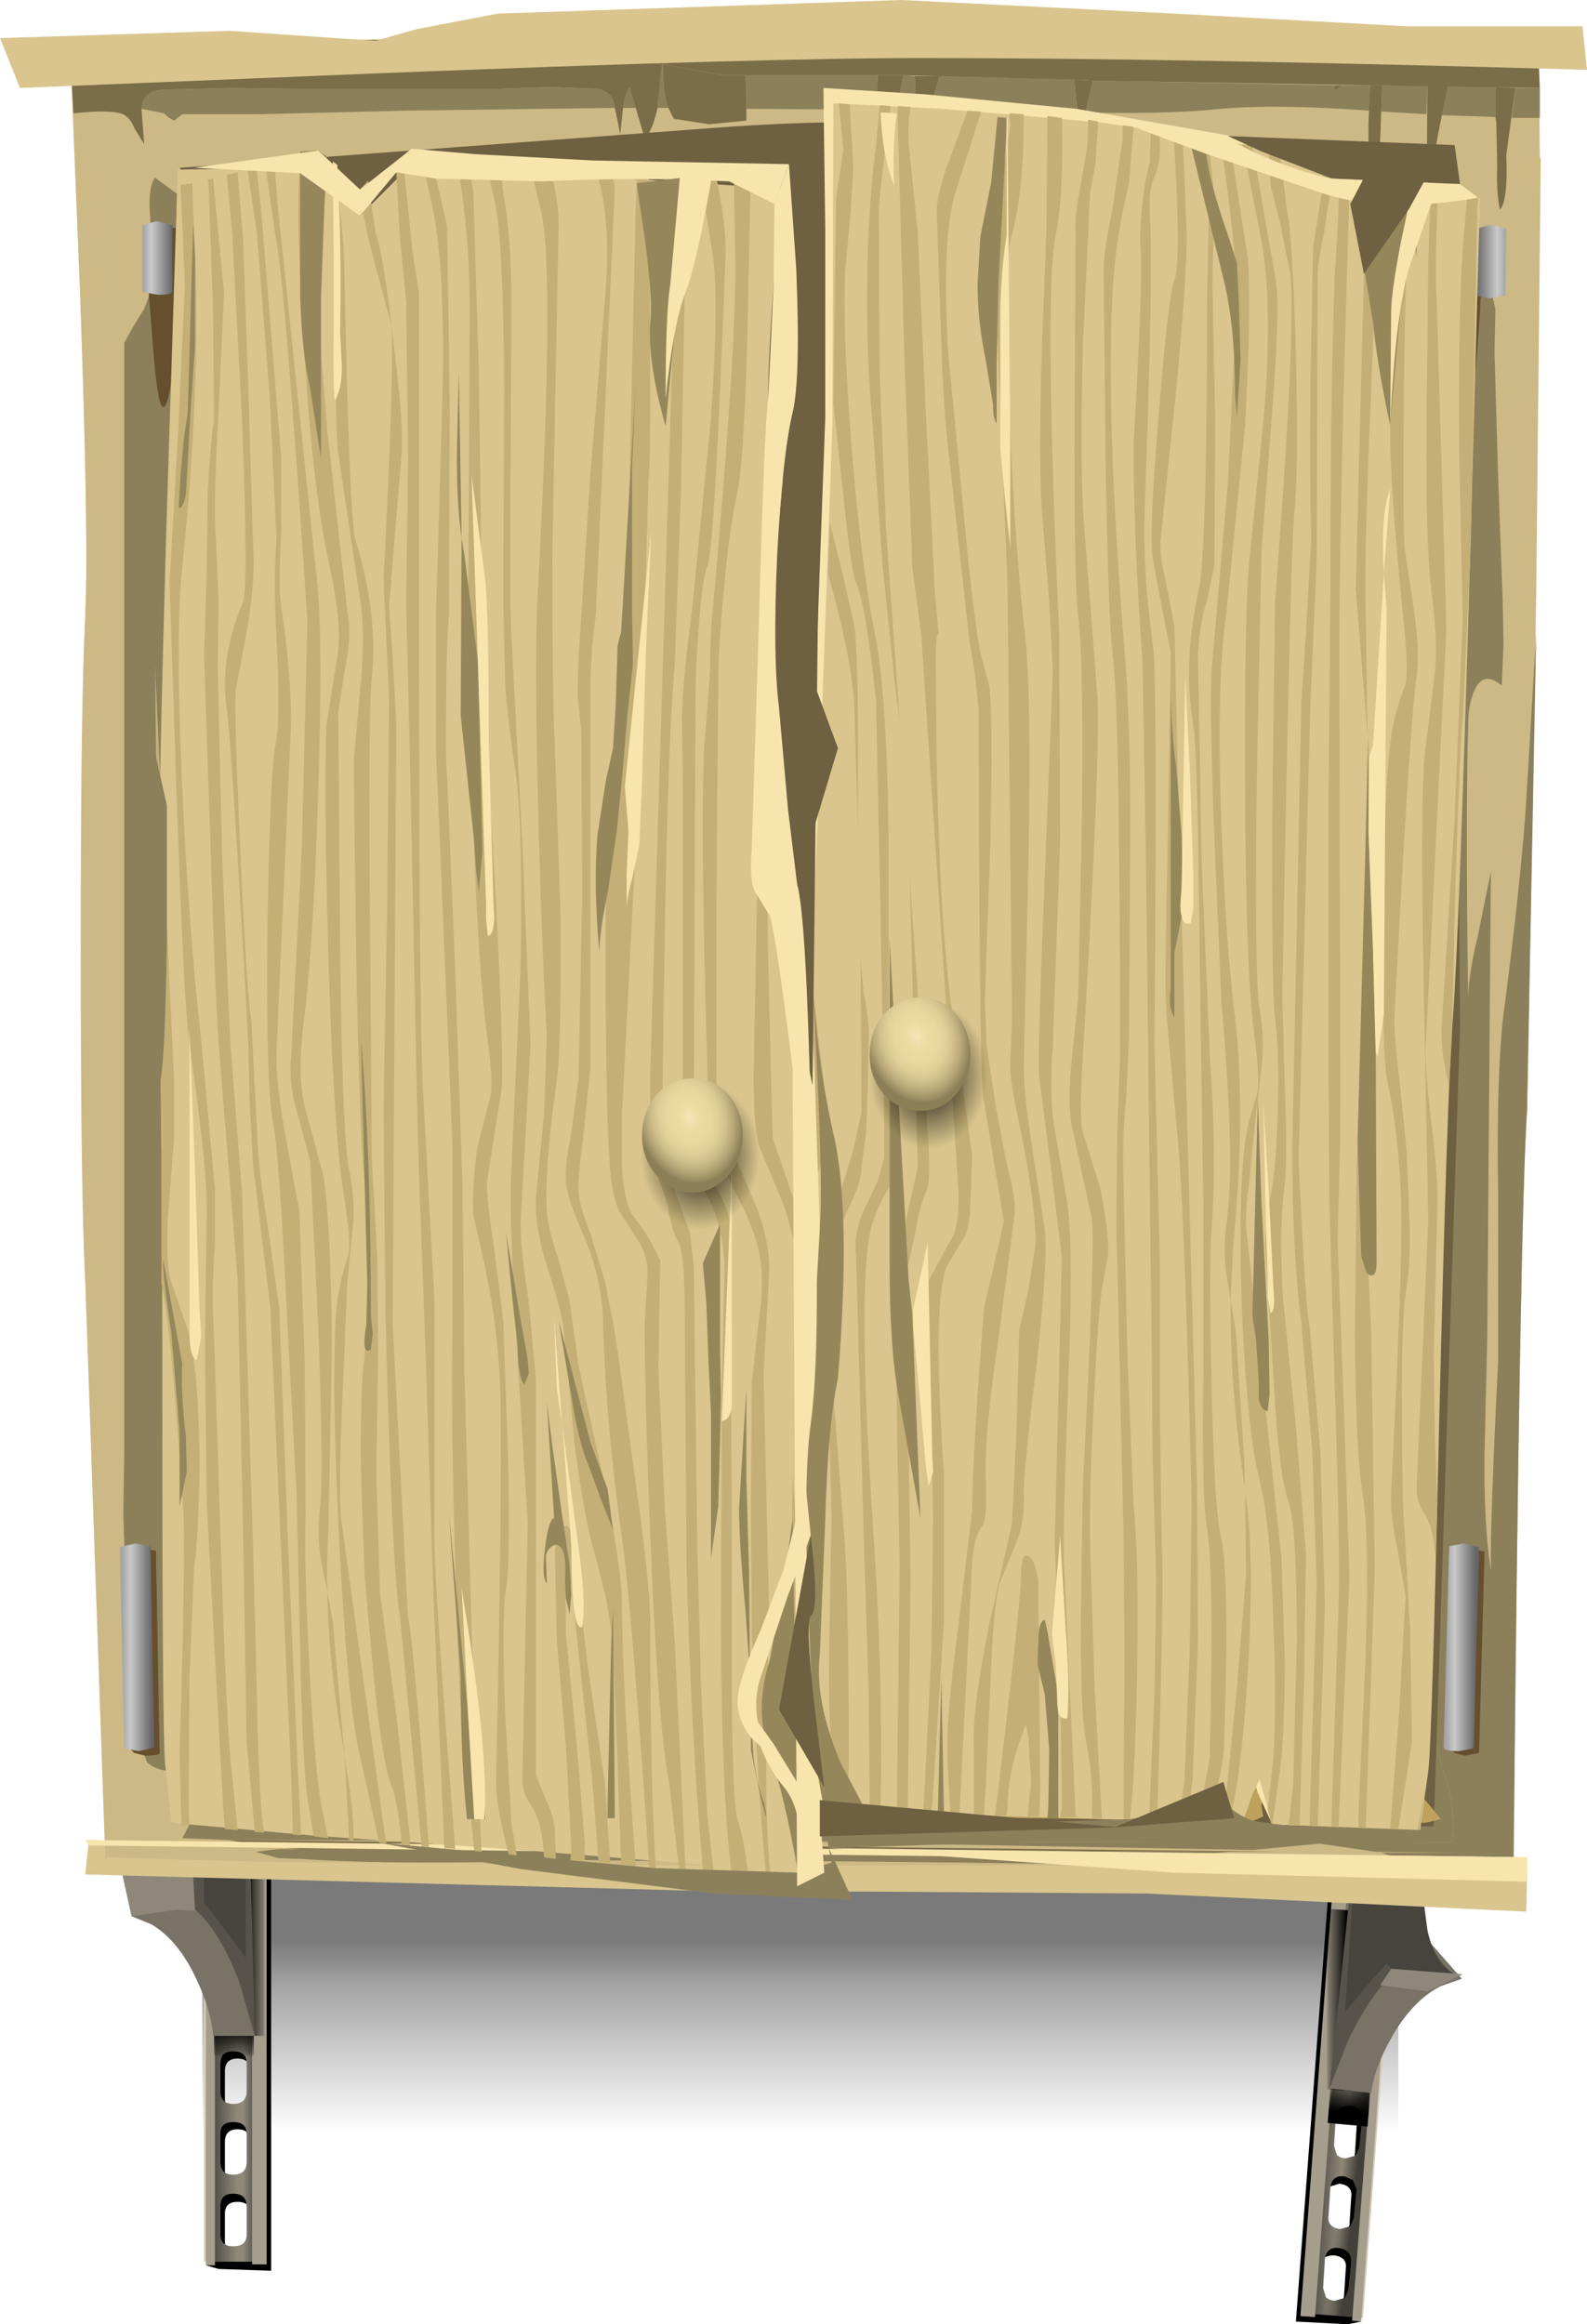 <?xml version="1.0" encoding="UTF-8" standalone="no"?>
<svg xmlns:xlink="http://www.w3.org/1999/xlink" height="128.15px" width="87.5px" xmlns="http://www.w3.org/2000/svg">
  <g transform="matrix(1.0, 0.0, 0.0, 1.0, 0.0, 0.0)">
    <use height="20.6" transform="matrix(1.0, 0.0, 0.0, 0.791, 11.15, 103.25)" width="65.95" xlink:href="#sprite0"/>
    <use height="27.9" transform="matrix(1.0, 0.0, 0.0, 1.0, 71.45, 100.25)" width="5.0" xlink:href="#sprite1"/>
    <use height="28.25" transform="matrix(1.0, 0.0, 0.0, 1.0, 71.7, 99.75)" width="5.55" xlink:href="#shape2"/>
    <use height="10.05" transform="matrix(1.0, 0.0, 0.0, 1.0, 72.5, 105.25)" width="3.0" xlink:href="#sprite2"/>
    <use height="3.85" transform="matrix(1.0, 0.0, 0.0, 1.0, 73.2, 113.4)" width="2.5" xlink:href="#sprite3"/>
    <use height="14.2" transform="matrix(1.0, 0.0, 0.0, 1.0, 73.3, 101.2)" width="7.35" xlink:href="#shape5"/>
    <use height="27.95" transform="matrix(1.0, 0.0, 0.0, 1.0, 11.35, 97.25)" width="3.6" xlink:href="#sprite4"/>
    <use height="28.1" transform="matrix(1.0, 0.0, 0.0, 1.0, 11.25, 96.8)" width="3.45" xlink:href="#shape7"/>
    <use height="9.2" transform="matrix(1.0, 0.0, 0.0, 1.0, 12.6, 103.05)" width="2.25" xlink:href="#sprite5"/>
    <use height="3.7" transform="matrix(1.0, 0.0, 0.0, 1.0, 11.8, 110.45)" width="2.2" xlink:href="#sprite6"/>
    <use height="112.25" transform="matrix(1.0, 0.0, 0.0, 1.0, 0.0, 0.0)" width="87.5" xlink:href="#shape10"/>
    <use height="0.0" id="price_tag_pt" transform="matrix(1.0, 0.0, 0.0, 1.0, 43.75, 114.45)" width="0.0" xlink:href="#sprite7"/>
  </g>
  <defs>
    <g id="sprite0" transform="matrix(1.0, 0.0, 0.0, 1.0, 0.0, 0.0)">
      <use height="20.6" transform="matrix(1.0, 0.0, 0.0, 1.0, 0.0, 0.0)" width="65.95" xlink:href="#shape0"/>
    </g>
    <g id="shape0" transform="matrix(1.0, 0.0, 0.0, 1.0, 0.0, 0.0)">
      <path d="M65.95 20.6 L0.0 20.6 0.0 0.0 65.95 0.0 65.95 20.6" fill="url(#gradient0)" fill-rule="evenodd" stroke="none"/>
    </g>
    <linearGradient gradientTransform="matrix(0.0, -0.009, -0.009, 0.0, 32.95, 12.1)" gradientUnits="userSpaceOnUse" id="gradient0" spreadMethod="pad" x1="-819.2" x2="819.2">
      <stop offset="0.09" stop-color="#000000" stop-opacity="0.0"/>
      <stop offset="0.78" stop-color="#000000" stop-opacity="0.353"/>
      <stop offset="1.0" stop-color="#000000" stop-opacity="0.522"/>
    </linearGradient>
    <g id="sprite1" transform="matrix(1.0, 0.0, 0.0, 1.0, 0.0, 0.0)">
      <use height="27.9" transform="matrix(1.0, 0.0, 0.0, 1.0, 0.0, 0.0)" width="5.0" xlink:href="#shape1"/>
    </g>
    <g id="shape1" transform="matrix(1.0, 0.0, 0.0, 1.0, 0.0, 0.0)">
      <path d="M5.0 0.1 L2.9 27.3 3.0 27.3 3.6 27.75 2.85 27.9 0.0 27.75 2.1 0.0 5.0 0.1 M3.55 14.65 L3.65 13.1 3.5 12.6 3.0 12.4 2.5 12.55 Q2.25 12.75 2.25 13.0 L2.1 14.55 Q2.1 15.2 2.75 15.3 3.45 15.3 3.55 14.65 M1.8 18.45 Q1.8 19.1 2.5 19.2 3.15 19.2 3.25 18.55 L3.35 17.0 Q3.45 16.35 2.7 16.25 1.95 16.25 1.95 16.9 L1.8 18.45 M1.5 22.3 Q1.5 23.05 2.2 23.05 L2.7 22.9 2.95 22.45 3.05 20.9 Q3.15 20.25 2.4 20.15 L1.9 20.3 1.65 20.75 1.5 22.3 M2.75 24.85 Q2.85 24.2 2.1 24.1 1.35 24.1 1.35 24.75 L1.2 26.3 Q1.2 27.0 1.9 27.0 L2.4 26.85 2.65 26.4 2.75 24.85" fill="#000000" fill-rule="evenodd" stroke="none"/>
    </g>
    <g id="shape2" transform="matrix(1.0, 0.0, 0.0, 1.0, -71.7, -99.75)">
      <path d="M75.4 112.95 Q75.4 112.25 74.7 112.25 74.05 112.15 73.95 112.85 L73.85 114.4 Q73.75 115.05 74.5 115.15 75.25 115.15 75.25 114.5 L75.4 112.95 M74.95 118.4 L75.1 116.85 Q75.1 116.2 74.45 116.1 73.75 116.1 73.65 116.75 L73.55 118.3 73.7 118.8 Q73.9 119.0 74.2 119.0 L74.75 118.85 74.95 118.4 M73.35 120.6 L73.25 122.15 Q73.15 122.8 73.9 122.9 L74.45 122.75 74.65 122.3 74.8 120.7 74.6 120.2 74.15 120.0 Q73.45 119.9 73.35 120.6 M73.05 124.55 L72.95 126.15 73.1 126.65 Q73.3 126.85 73.6 126.85 L74.15 126.7 74.35 126.25 74.5 124.7 Q74.5 124.05 73.85 123.95 73.15 123.85 73.05 124.55 M71.95 127.55 L74.1 99.75 76.7 99.95 74.6 127.75 71.95 127.55" fill="#8f887a" fill-rule="evenodd" stroke="none"/>
      <path d="M75.4 112.95 Q75.4 112.25 74.7 112.25 74.05 112.15 73.95 112.85 L73.85 114.4 Q73.75 115.05 74.5 115.15 75.25 115.15 75.25 114.5 L75.4 112.95 M74.95 118.4 L75.1 116.85 Q75.1 116.2 74.45 116.1 73.75 116.1 73.65 116.75 L73.55 118.3 73.7 118.8 Q73.9 119.0 74.2 119.0 L74.75 118.85 74.95 118.4 M73.35 120.6 L73.25 122.15 Q73.15 122.8 73.9 122.9 L74.45 122.75 74.65 122.3 74.8 120.7 74.6 120.2 74.15 120.0 Q73.45 119.9 73.35 120.6 M73.05 124.55 L72.95 126.15 73.1 126.65 Q73.3 126.85 73.6 126.85 L74.15 126.7 74.35 126.25 74.5 124.7 Q74.5 124.05 73.85 123.95 73.15 123.85 73.05 124.55 M71.95 127.55 L74.1 99.75 76.7 99.95 74.6 127.75 71.95 127.55" fill="url(#gradient1)" fill-rule="evenodd" stroke="none"/>
      <path d="M75.4 112.95 Q75.4 112.25 74.7 112.25 74.05 112.15 73.95 112.85 L73.85 114.4 Q73.75 115.05 74.5 115.15 75.25 115.15 75.25 114.5 L75.4 112.95 M74.95 118.4 L75.1 116.85 Q75.1 116.2 74.45 116.1 73.75 116.1 73.65 116.75 L73.55 118.3 73.7 118.8 Q73.9 119.0 74.2 119.0 L74.75 118.85 74.95 118.4 M73.35 120.6 L73.25 122.15 Q73.15 122.8 73.9 122.9 L74.45 122.75 74.65 122.3 74.8 120.7 74.6 120.2 74.15 120.0 Q73.45 119.9 73.35 120.6 M73.05 124.55 L72.95 126.15 73.1 126.65 Q73.3 126.85 73.6 126.85 L74.15 126.7 74.35 126.25 74.5 124.7 Q74.5 124.05 73.85 123.95 73.15 123.85 73.05 124.55 M71.95 127.55 L74.1 99.75 76.7 99.95 74.6 127.75 71.95 127.55" fill="url(#gradient2)" fill-rule="evenodd" stroke="none"/>
      <path d="M71.7 127.7 L73.8 99.75 74.6 99.8 72.5 127.75 71.7 127.7" fill="#a69e8d" fill-rule="evenodd" stroke="none"/>
      <path d="M76.85 99.95 L77.25 100.0 75.15 127.8 74.75 127.75 76.85 99.95" fill="#d6ccb6" fill-rule="evenodd" stroke="none"/>
      <path d="M76.7 99.95 L77.15 100.0 75.05 128.0 74.55 127.95 76.7 99.95" fill="#a69e8d" fill-rule="evenodd" stroke="none"/>
    </g>
    <linearGradient gradientTransform="matrix(0.002, 1.0E-4, 1.0E-4, -0.002, 74.35, 113.75)" gradientUnits="userSpaceOnUse" id="gradient1" spreadMethod="pad" x1="-819.2" x2="819.2">
      <stop offset="0.0" stop-color="#000000" stop-opacity="0.529"/>
      <stop offset="0.478" stop-color="#000000" stop-opacity="0.0"/>
    </linearGradient>
    <linearGradient gradientTransform="matrix(-9.0E-4, -1.0E-4, -1.0E-4, 9.0E-4, 74.95, 113.8)" gradientUnits="userSpaceOnUse" id="gradient2" spreadMethod="pad" x1="-819.2" x2="819.2">
      <stop offset="0.141" stop-color="#000000" stop-opacity="0.529"/>
      <stop offset="0.737" stop-color="#000000" stop-opacity="0.0"/>
    </linearGradient>
    <g id="sprite2" transform="matrix(1.0, 0.0, 0.0, 1.0, 0.0, 0.0)">
      <use height="10.05" transform="matrix(1.0, 0.0, 0.0, 1.0, 0.0, 0.0)" width="3.0" xlink:href="#shape3"/>
    </g>
    <g id="shape3" transform="matrix(1.0, 0.0, 0.0, 1.0, 0.0, 0.0)">
      <path d="M0.0 9.9 L0.8 0.0 3.0 0.15 2.25 10.05 0.0 9.9" fill="url(#gradient3)" fill-rule="evenodd" stroke="none"/>
    </g>
    <linearGradient gradientTransform="matrix(-7.0E-4, 0.0, 0.0, -7.0E-4, 1.2, 5.0)" gradientUnits="userSpaceOnUse" id="gradient3" spreadMethod="pad" x1="-819.2" x2="819.2">
      <stop offset="0.0" stop-color="#000000"/>
      <stop offset="0.894" stop-color="#000000" stop-opacity="0.239"/>
      <stop offset="1.0" stop-color="#000000" stop-opacity="0.0"/>
    </linearGradient>
    <g id="sprite3" transform="matrix(1.0, 0.0, 0.0, 1.0, 0.0, 0.0)">
      <use height="3.85" transform="matrix(1.0, 0.0, 0.0, 1.0, 0.0, 0.0)" width="2.5" xlink:href="#shape4"/>
    </g>
    <g id="shape4" transform="matrix(1.0, 0.0, 0.0, 1.0, 0.0, 0.0)">
      <path d="M0.0 3.65 L0.3 0.0 2.5 0.15 2.2 3.85 0.0 3.65" fill="url(#gradient4)" fill-rule="evenodd" stroke="none"/>
    </g>
    <linearGradient gradientTransform="matrix(1.0E-4, -0.001, 0.001, 1.0E-4, 1.2, 2.25)" gradientUnits="userSpaceOnUse" id="gradient4" spreadMethod="pad" x1="-819.2" x2="819.2">
      <stop offset="0.0" stop-color="#000000"/>
      <stop offset="0.894" stop-color="#000000" stop-opacity="0.239"/>
      <stop offset="1.0" stop-color="#000000" stop-opacity="0.0"/>
    </linearGradient>
    <g id="shape5" transform="matrix(1.0, 0.0, 0.0, 1.0, -73.3, -101.2)">
      <path d="M78.2 106.1 L77.7 107.5 76.75 109.35 Q76.2 109.9 75.65 112.55 L74.75 113.85 73.3 115.15 74.75 101.2 78.2 106.1" fill="#57534a" fill-rule="evenodd" stroke="none"/>
      <path d="M78.8 107.05 L80.6 109.1 79.45 109.5 Q78.05 110.2 76.95 111.95 75.8 113.85 75.6 115.4 L73.3 115.15 74.35 112.45 Q75.75 109.55 77.3 108.45 L78.8 107.05" fill="#787366" fill-rule="evenodd" stroke="none"/>
      <path d="M76.8 106.45 L76.65 108.05 75.65 109.15 74.15 110.95 74.65 103.65 76.8 106.45" fill="#47443d" fill-rule="evenodd" stroke="none"/>
      <path d="M78.35 103.75 L78.7 106.4 Q79.05 108.15 80.25 108.9 L76.7 108.55 Q76.0 107.85 75.5 106.55 L74.5 103.55 78.35 103.75" fill="#47443d" fill-rule="evenodd" stroke="none"/>
      <path d="M76.7 108.55 L80.65 108.85 78.7 109.8 76.1 109.45 76.7 108.55" fill="#8f887a" fill-rule="evenodd" stroke="none"/>
    </g>
    <g id="sprite4" transform="matrix(1.0, 0.0, 0.0, 1.0, 0.0, 0.0)">
      <use height="27.95" transform="matrix(1.0, 0.0, 0.0, 1.0, 0.0, 0.0)" width="3.6" xlink:href="#shape6"/>
    </g>
    <g id="shape6" transform="matrix(1.0, 0.0, 0.0, 1.0, 0.0, 0.0)">
      <path d="M2.45 26.35 L2.45 24.8 Q2.45 24.15 1.75 24.15 1.05 24.15 1.05 24.8 L1.05 26.35 Q1.05 27.05 1.75 27.05 2.45 27.05 2.45 26.35 M2.45 22.4 L2.45 20.85 Q2.45 20.15 1.75 20.15 1.05 20.15 1.05 20.85 L1.05 22.4 Q1.05 23.1 1.75 23.1 2.45 23.1 2.45 22.4 M2.45 18.5 L2.45 16.95 Q2.45 16.25 1.75 16.25 1.05 16.25 1.05 16.95 L1.05 18.5 Q1.05 19.2 1.75 19.2 2.45 19.2 2.45 18.5 M1.75 15.3 Q2.45 15.3 2.45 14.6 L2.45 13.05 Q2.45 12.35 1.75 12.35 1.05 12.35 1.05 13.05 L1.05 14.6 Q1.05 15.3 1.75 15.3 M0.7 0.0 L3.6 0.05 3.6 27.95 0.7 27.85 0.0 27.65 0.6 27.25 0.7 27.25 0.7 0.0" fill="#000000" fill-rule="evenodd" stroke="none"/>
    </g>
    <g id="shape7" transform="matrix(1.0, 0.0, 0.0, 1.0, -11.25, -96.8)">
      <path d="M11.8 96.8 L14.45 96.8 14.45 124.7 11.8 124.7 11.8 96.8 M13.6 123.2 L13.6 121.65 Q13.6 120.95 12.85 120.95 12.15 120.95 12.15 121.65 L12.15 123.2 Q12.15 123.85 12.85 123.85 13.6 123.85 13.6 123.2 M12.85 117.0 Q12.15 117.0 12.15 117.65 L12.15 119.2 Q12.15 119.9 12.85 119.9 13.6 119.9 13.6 119.2 L13.6 117.65 Q13.6 117.0 12.85 117.0 M13.6 115.3 L13.6 113.75 Q13.6 113.1 12.85 113.1 12.15 113.1 12.15 113.75 L12.15 115.3 Q12.15 116.0 12.85 116.0 13.6 116.0 13.6 115.3 M12.15 111.45 Q12.15 112.1 12.85 112.1 13.6 112.1 13.6 111.45 L13.6 109.85 Q13.6 109.2 12.85 109.2 12.15 109.2 12.15 109.85 L12.15 111.45" fill="#8f887a" fill-rule="evenodd" stroke="none"/>
      <path d="M11.8 96.8 L14.45 96.8 14.45 124.7 11.8 124.7 11.8 96.8 M13.6 123.2 L13.6 121.65 Q13.6 120.95 12.85 120.95 12.15 120.95 12.15 121.65 L12.15 123.2 Q12.15 123.85 12.85 123.85 13.6 123.85 13.6 123.2 M12.85 117.0 Q12.15 117.0 12.15 117.65 L12.15 119.2 Q12.15 119.9 12.85 119.9 13.6 119.9 13.6 119.2 L13.6 117.65 Q13.6 117.0 12.85 117.0 M13.6 115.3 L13.6 113.75 Q13.6 113.1 12.85 113.1 12.15 113.1 12.15 113.75 L12.15 115.3 Q12.15 116.0 12.85 116.0 13.6 116.0 13.6 115.3 M12.15 111.45 Q12.15 112.1 12.85 112.1 13.6 112.1 13.6 111.45 L13.6 109.85 Q13.6 109.2 12.85 109.2 12.15 109.2 12.15 109.85 L12.15 111.45" fill="url(#gradient5)" fill-rule="evenodd" stroke="none"/>
      <path d="M11.8 96.8 L14.45 96.8 14.45 124.7 11.8 124.7 11.8 96.8 M13.6 123.2 L13.6 121.65 Q13.6 120.95 12.85 120.95 12.15 120.95 12.15 121.65 L12.15 123.2 Q12.15 123.85 12.85 123.85 13.6 123.85 13.6 123.2 M12.85 117.0 Q12.15 117.0 12.15 117.65 L12.15 119.2 Q12.15 119.9 12.85 119.9 13.6 119.9 13.6 119.2 L13.6 117.65 Q13.6 117.0 12.85 117.0 M13.6 115.3 L13.6 113.75 Q13.6 113.1 12.85 113.1 12.15 113.1 12.15 113.75 L12.15 115.3 Q12.15 116.0 12.85 116.0 13.6 116.0 13.6 115.3 M12.15 111.45 Q12.15 112.1 12.85 112.1 13.6 112.1 13.6 111.45 L13.6 109.85 Q13.6 109.2 12.85 109.2 12.15 109.2 12.15 109.85 L12.15 111.45" fill="url(#gradient6)" fill-rule="evenodd" stroke="none"/>
      <path d="M14.7 124.85 L13.9 124.85 13.9 96.8 14.7 96.8 14.7 124.85" fill="#a69e8d" fill-rule="evenodd" stroke="none"/>
      <path d="M11.65 124.7 L11.25 124.7 11.25 96.8 11.65 96.8 11.65 124.7" fill="#d6ccb6" fill-rule="evenodd" stroke="none"/>
      <path d="M11.85 124.9 L11.35 124.9 11.35 96.8 11.85 96.8 11.85 124.9" fill="#a69e8d" fill-rule="evenodd" stroke="none"/>
    </g>
    <linearGradient gradientTransform="matrix(0.002, 0.0, 0.0, -0.002, 13.15, 110.75)" gradientUnits="userSpaceOnUse" id="gradient5" spreadMethod="pad" x1="-819.2" x2="819.2">
      <stop offset="0.0" stop-color="#000000" stop-opacity="0.529"/>
      <stop offset="0.478" stop-color="#000000" stop-opacity="0.0"/>
    </linearGradient>
    <linearGradient gradientTransform="matrix(-9.0E-4, 0.0, 0.0, 9.0E-4, 13.75, 110.75)" gradientUnits="userSpaceOnUse" id="gradient6" spreadMethod="pad" x1="-819.2" x2="819.2">
      <stop offset="0.141" stop-color="#000000" stop-opacity="0.529"/>
      <stop offset="0.737" stop-color="#000000" stop-opacity="0.0"/>
    </linearGradient>
    <g id="sprite5" transform="matrix(1.0, 0.0, 0.0, 1.0, 0.0, 0.0)">
      <use height="9.2" transform="matrix(1.0, 0.0, 0.0, 1.0, 0.0, 0.0)" width="2.25" xlink:href="#shape8"/>
    </g>
    <g id="shape8" transform="matrix(1.0, 0.0, 0.0, 1.0, 0.0, 0.0)">
      <path d="M2.25 9.2 L0.0 9.2 0.0 0.0 2.25 0.0 2.25 9.2" fill="url(#gradient7)" fill-rule="evenodd" stroke="none"/>
    </g>
    <linearGradient gradientTransform="matrix(7.0E-4, 0.0, 0.0, -7.0E-4, 1.45, 4.6)" gradientUnits="userSpaceOnUse" id="gradient7" spreadMethod="pad" x1="-819.2" x2="819.2">
      <stop offset="0.0" stop-color="#000000"/>
      <stop offset="0.894" stop-color="#000000" stop-opacity="0.239"/>
      <stop offset="1.0" stop-color="#000000" stop-opacity="0.0"/>
    </linearGradient>
    <g id="sprite6" transform="matrix(1.0, 0.0, 0.0, 1.0, 0.0, 0.0)">
      <use height="3.7" transform="matrix(1.0, 0.0, 0.0, 1.0, 0.0, 0.0)" width="2.2" xlink:href="#shape9"/>
    </g>
    <g id="shape9" transform="matrix(1.0, 0.0, 0.0, 1.0, 0.0, 0.0)">
      <path d="M2.2 3.7 L0.0 3.7 0.0 0.0 2.2 0.0 2.2 3.7" fill="url(#gradient8)" fill-rule="evenodd" stroke="none"/>
    </g>
    <linearGradient gradientTransform="matrix(0.0, 0.001, 0.001, 0.0, 1.1, 2.15)" gradientUnits="userSpaceOnUse" id="gradient8" spreadMethod="pad" x1="-819.2" x2="819.2">
      <stop offset="0.0" stop-color="#000000"/>
      <stop offset="0.894" stop-color="#000000" stop-opacity="0.239"/>
      <stop offset="1.0" stop-color="#000000" stop-opacity="0.0"/>
    </linearGradient>
    <g id="shape10" transform="matrix(1.0, 0.0, 0.0, 1.0, 0.0, 0.0)">
      <path d="M11.95 109.45 Q11.55 106.75 11.05 106.15 L8.65 101.95 13.7 98.2 14.05 112.25 12.7 110.8 11.95 109.45" fill="#57534a" fill-rule="evenodd" stroke="none"/>
      <path d="M9.2 103.7 L8.95 104.0 10.45 105.05 Q12.0 106.15 13.2 109.3 L14.05 112.25 11.75 112.25 Q11.65 110.75 10.65 108.75 9.7 106.9 8.35 106.1 L7.25 105.65 8.95 104.0 8.6 103.7 9.2 103.7" fill="#787366" fill-rule="evenodd" stroke="none"/>
      <path d="M13.55 102.05 L13.55 107.95 12.15 106.05 11.25 104.9 11.25 103.25 13.55 102.05" fill="#47443d" fill-rule="evenodd" stroke="none"/>
      <path d="M6.45 102.0 L10.6 102.4 10.75 105.35 9.75 105.3 7.25 105.65 6.45 102.0" fill="#8f887a" fill-rule="evenodd" stroke="none"/>
      <path d="M84.15 105.4 L63.2 104.4 48.7 104.3 38.35 104.25 4.7 103.35 4.9 101.45 42.65 102.25 84.2 103.2 84.15 105.4" fill="#d9c58d" fill-rule="evenodd" stroke="none"/>
      <path d="M82.9 102.4 L83.45 102.85 37.1 102.85 16.6 102.65 5.8 102.4 25.3 101.45 42.4 101.2 82.9 102.4" fill="#ccb985" fill-rule="evenodd" stroke="none"/>
      <path d="M4.4 15.8 L3.85 2.4 13.15 2.35 32.05 1.9 53.65 1.15 69.0 1.9 79.65 2.25 84.75 1.6 84.85 3.5 84.9 8.7 84.95 8.7 84.7 32.75 84.2 61.15 Q83.8 66.95 83.45 102.85 L66.55 102.85 53.2 102.65 Q43.55 102.5 32.65 102.65 21.15 102.8 12.35 102.6 L5.8 102.4 4.7 70.65 Q4.45 66.1 4.45 52.25 4.45 38.4 4.7 34.05 L4.7 33.7 Q4.9 29.9 4.4 15.8" fill="#ccb985" fill-rule="evenodd" stroke="none"/>
      <path d="M76.2 4.7 L78.7 4.7 78.65 6.3 76.15 6.15 76.2 4.7" fill="#8c805b" fill-rule="evenodd" stroke="none"/>
      <path d="M59.85 6.2 L60.25 4.45 73.6 4.7 73.6 5.0 73.95 4.7 75.55 4.7 75.5 6.1 Q70.0 5.7 66.8 6.05 64.0 6.3 59.85 6.2" fill="#8c805b" fill-rule="evenodd" stroke="none"/>
      <path d="M50.4 4.2 L50.45 4.35 50.5 6.1 49.45 6.05 49.8 4.15 50.4 4.2" fill="#8c805b" fill-rule="evenodd" stroke="none"/>
      <path d="M83.55 4.85 L84.9 4.85 84.9 6.5 83.35 6.5 83.55 4.85" fill="#8c805b" fill-rule="evenodd" stroke="none"/>
      <path d="M79.85 4.7 L82.45 4.8 82.45 6.45 79.5 6.35 79.85 4.7" fill="#8c805b" fill-rule="evenodd" stroke="none"/>
      <path d="M36.5 3.55 L36.55 3.55 Q36.55 5.15 36.85 5.95 L36.25 5.95 36.5 3.55" fill="#8c805b" fill-rule="evenodd" stroke="none"/>
      <path d="M34.7 4.8 L35.05 5.95 34.35 5.95 Q34.45 5.25 34.7 4.8" fill="#8c805b" fill-rule="evenodd" stroke="none"/>
      <path d="M51.8 4.2 L59.25 4.4 59.25 4.6 59.4 6.2 51.25 6.1 51.8 4.2" fill="#8c805b" fill-rule="evenodd" stroke="none"/>
      <path d="M32.95 4.9 Q33.8 5.05 33.9 5.95 L22.4 6.1 14.2 6.3 10.95 6.3 10.05 6.3 9.6 6.65 9.25 6.45 9.05 6.25 7.8 6.0 Q7.9 5.0 8.95 4.95 L12.7 4.85 16.4 4.9 27.5 4.9 30.25 4.8 32.95 4.9" fill="#8c805b" fill-rule="evenodd" stroke="none"/>
      <path d="M48.4 4.15 L48.3 6.0 48.35 6.05 41.15 6.0 41.15 5.1 41.1 4.15 48.4 4.15" fill="#8c805b" fill-rule="evenodd" stroke="none"/>
      <path d="M6.85 18.9 L7.35 18.0 7.9 17.1 Q8.3 16.35 8.35 15.25 L8.35 13.3 8.25 11.5 Q8.2 10.25 8.55 9.8 L59.95 47.35 47.3 70.35 Q48.5 75.95 51.85 84.2 L43.9 81.95 11.4 100.05 9.85 99.8 Q9.65 99.2 10.35 98.65 11.0 98.1 10.85 97.7 L9.4 97.65 Q8.55 97.6 8.1 97.15 L7.45 95.4 Q7.25 94.75 7.3 93.6 L7.3 91.7 6.9 86.8 6.8 83.45 6.85 80.05 6.85 18.9" fill="#8c805b" fill-rule="evenodd" stroke="none"/>
      <path d="M32.0 102.55 Q21.8 102.85 16.75 102.5 L15.35 102.45 14.1 102.1 15.35 101.95 38.55 101.95 67.75 102.1 60.65 102.8 Q43.95 102.55 35.35 102.6 L32.0 102.55" fill="#8c805b" fill-rule="evenodd" stroke="none"/>
      <path d="M44.1 101.55 L71.95 101.55 72.75 101.65 69.05 102.0 44.1 101.55" fill="#8c805b" fill-rule="evenodd" stroke="none"/>
      <path d="M80.5 10.15 L81.15 14.25 81.45 14.95 81.75 15.45 82.25 16.15 82.45 17.05 82.4 19.4 82.6 26.25 82.85 33.1 82.9 35.45 82.8 37.8 Q81.8 36.95 81.3 38.05 80.95 38.8 80.95 39.95 80.8 45.0 80.95 55.1 80.95 53.8 81.45 51.75 L82.2 48.05 82.0 73.7 81.85 80.15 Q81.8 84.0 82.2 86.6 82.15 84.0 82.6 75.1 L82.6 65.7 Q82.5 59.8 82.85 56.3 83.9 48.25 84.15 44.15 L84.7 34.9 84.2 61.15 Q83.8 66.95 83.45 102.85 L80.05 102.75 78.2 102.75 77.2 102.5 76.15 102.15 80.3 102.15 75.85 102.1 72.75 101.65 70.95 101.5 79.95 101.6 80.05 101.55 Q80.25 100.35 79.9 98.7 L79.1 96.0 Q78.4 93.95 77.1 92.7 76.0 91.65 73.6 90.5 64.85 87.3 56.0 85.15 L51.85 84.2 Q48.5 75.95 47.3 70.35 L80.5 10.15" fill="#8c805b" fill-rule="evenodd" stroke="none"/>
      <path d="M16.6 101.95 L14.55 101.8 12.6 101.45 70.9 102.1 67.75 102.1 38.55 101.95 16.6 101.95" fill="#7a6d48" fill-rule="evenodd" stroke="none"/>
      <path d="M34.35 5.95 L34.2 7.4 33.9 5.95 Q33.8 5.05 32.95 4.9 L30.25 4.8 27.5 4.9 16.4 4.9 12.7 4.85 8.95 4.95 Q7.9 5.0 7.8 6.0 L7.95 7.95 7.4 7.05 Q7.15 6.4 6.65 6.25 5.9 6.05 4.05 6.25 L3.85 2.4 11.6 2.4 28.15 2.05 36.5 3.55 36.25 5.95 Q36.0 7.15 35.55 7.65 L35.05 5.95 34.7 4.8 Q34.45 5.25 34.35 5.95" fill="#7a6d48" fill-rule="evenodd" stroke="none"/>
      <path d="M83.55 4.85 L83.05 8.55 Q83.15 11.1 82.7 11.55 82.5 10.7 82.55 9.15 L82.5 6.75 82.45 6.45 82.45 4.8 83.55 4.85" fill="#7a6d48" fill-rule="evenodd" stroke="none"/>
      <path d="M48.4 4.15 L49.8 4.15 49.45 6.05 48.55 8.9 48.35 6.05 48.3 6.0 48.4 4.15" fill="#7a6d48" fill-rule="evenodd" stroke="none"/>
      <path d="M37.15 6.55 L36.85 5.95 Q36.55 5.15 36.55 3.55 L39.9 4.15 41.1 4.15 41.15 5.1 41.15 6.0 41.15 6.65 39.1 6.85 37.15 6.55" fill="#7a6d48" fill-rule="evenodd" stroke="none"/>
      <path d="M78.65 12.65 L78.7 4.7 79.85 4.7 79.5 6.35 Q78.7 10.2 78.65 12.65" fill="#7a6d48" fill-rule="evenodd" stroke="none"/>
      <path d="M73.95 4.7 L73.6 5.0 73.6 4.7 73.95 4.7" fill="#7a6d48" fill-rule="evenodd" stroke="none"/>
      <path d="M59.5 7.1 L59.25 4.6 59.25 4.4 60.25 4.45 59.85 6.2 59.5 7.1" fill="#7a6d48" fill-rule="evenodd" stroke="none"/>
      <path d="M50.4 4.2 L51.8 4.2 51.25 6.1 50.85 6.9 50.5 6.1 50.45 4.35 50.4 4.2" fill="#7a6d48" fill-rule="evenodd" stroke="none"/>
      <path d="M75.45 6.8 L75.55 4.7 76.2 4.7 76.15 6.15 Q76.05 10.7 75.45 13.15 L75.45 6.8" fill="#7a6d48" fill-rule="evenodd" stroke="none"/>
      <path d="M28.15 2.05 L32.05 1.9 53.65 1.15 69.0 1.9 79.65 2.25 84.75 1.6 84.9 4.85 60.25 4.45 59.25 4.4 49.8 4.15 39.9 4.15 36.55 3.55 36.5 3.55 28.15 2.05" fill="#7a6d48" fill-rule="evenodd" stroke="none"/>
      <path d="M77.1 92.7 Q78.4 93.95 79.1 96.0 L79.9 98.7 Q80.25 100.35 80.05 101.55 L79.95 101.6 12.6 101.45 10.05 101.35 10.45 100.6 10.95 100.35 11.4 100.05 43.9 81.95 51.85 84.2 56.0 85.15 Q64.85 87.3 73.6 90.5 76.0 91.65 77.1 92.7" fill="#8c805b" fill-rule="evenodd" stroke="none"/>
      <path d="M84.2 102.4 L84.2 102.75 4.9 101.75 4.7 101.45 84.2 102.4" fill="#f7e5ad" fill-rule="evenodd" stroke="none"/>
      <path d="M9.7 12.0 L9.95 9.25 40.05 7.0 Q51.3 6.2 66.85 7.6 L80.15 9.15 80.5 56.6 79.05 100.7 9.5 100.5 9.1 64.6 9.7 12.0" fill="#6e6041" fill-rule="evenodd" stroke="none"/>
      <path d="M0.0 2.1 L12.65 1.7 20.7 2.25 23.0 1.6 27.45 0.75 49.7 0.0 64.75 0.75 77.55 1.45 87.25 1.45 87.5 3.85 Q64.85 3.2 50.8 3.2 42.0 3.2 20.65 4.05 L1.1 4.85 0.0 2.1" fill="#d9c58d" fill-rule="evenodd" stroke="none"/>
      <path d="M9.85 16.3 Q9.5 22.45 9.0 22.45 8.7 22.45 8.45 19.3 L8.2 16.1 8.15 12.6 Q8.15 12.35 9.1 12.35 L8.95 12.45 9.8 12.6 9.85 16.3" fill="#664f2e" fill-rule="evenodd" stroke="none"/>
      <path d="M9.5 16.05 Q9.6 16.25 8.7 16.25 L7.85 16.1 7.85 12.4 8.65 12.2 9.5 12.4 9.5 16.05" fill="url(#gradient9)" fill-rule="evenodd" stroke="none"/>
      <path d="M80.0 16.5 L80.05 12.8 80.9 12.65 80.75 12.55 81.4 12.65 81.7 12.85 81.65 16.3 Q81.3 22.7 80.85 22.7 80.55 22.7 80.25 19.65 L80.0 16.5" fill="#664f2e" fill-rule="evenodd" stroke="none"/>
      <path d="M81.35 16.3 L81.4 12.6 82.2 12.4 83.05 12.6 83.0 16.3 82.15 16.45 81.35 16.3" fill="url(#gradient10)" fill-rule="evenodd" stroke="none"/>
      <path d="M8.6 85.5 L8.8 96.6 Q8.9 96.8 8.0 96.8 L7.4 96.65 7.15 96.4 6.95 85.55 Q6.95 85.45 7.25 85.35 L7.9 85.25 7.75 85.35 8.6 85.5" fill="#664f2e" fill-rule="evenodd" stroke="none"/>
      <path d="M8.5 96.35 L7.65 96.55 6.85 96.4 6.6 85.3 7.45 85.1 8.3 85.25 8.5 96.35" fill="url(#gradient11)" fill-rule="evenodd" stroke="none"/>
      <path d="M81.55 96.65 L80.75 96.8 80.2 96.65 79.95 96.4 80.2 85.5 Q80.2 85.25 81.15 85.25 L81.0 85.35 81.85 85.55 81.55 96.65" fill="#664f2e" fill-rule="evenodd" stroke="none"/>
      <path d="M81.25 96.4 L80.45 96.55 Q79.6 96.55 79.6 96.35 L79.9 85.25 80.7 85.1 81.55 85.3 81.25 96.4" fill="url(#gradient12)" fill-rule="evenodd" stroke="none"/>
      <path d="M68.9 97.7 L70.5 96.0 71.7 100.1 70.85 100.4 69.75 98.4 68.9 97.7" fill="#dbca76" fill-rule="evenodd" stroke="none"/>
      <path d="M76.1 96.25 L79.45 100.3 78.6 100.5 70.85 100.4 71.3 100.2 Q71.7 99.2 71.5 99.05 L71.2 98.1 71.05 97.3 69.85 97.35 69.55 99.55 69.65 100.15 69.1 100.4 45.35 100.1 44.8 99.8 46.3 96.2 66.25 86.4 71.3 91.35 76.1 96.25" fill="#bda15d" fill-rule="evenodd" stroke="none"/>
      <path d="M67.05 7.35 L72.7 8.4 Q74.0 8.65 75.6 9.25 78.15 10.2 81.6 10.95 L80.85 30.75 79.7 55.9 Q79.45 59.5 78.95 78.1 L78.3 97.35 77.85 100.6 70.15 100.6 69.35 98.85 69.05 97.8 68.05 100.25 53.95 99.8 46.25 99.5 43.25 99.3 Q43.25 74.25 43.7 66.65 L44.8 42.3 45.5 23.05 45.5 12.65 45.4 4.85 51.0 5.2 59.35 6.0 67.05 7.35" fill="#f7e5ad" fill-rule="evenodd" stroke="none"/>
      <path d="M9.15 29.85 L9.8 9.35 16.35 9.25 Q17.6 9.25 18.2 9.85 L18.5 10.4 19.85 11.9 22.2 9.55 25.95 9.8 Q30.15 10.0 32.35 9.7 L43.0 10.4 42.7 14.95 Q42.35 19.9 42.35 22.05 L43.45 45.4 Q44.5 67.25 44.3 71.8 43.95 79.45 44.0 103.25 L29.35 102.05 17.15 101.2 9.45 100.5 9.1 97.2 Q8.95 95.6 8.95 77.95 8.95 59.35 8.75 55.75 8.55 51.25 9.15 29.85" fill="#d9c58d" fill-rule="evenodd" stroke="none"/>
      <path d="M68.8 8.0 L73.7 8.7 Q75.6 8.95 77.2 9.5 L81.6 10.95 81.05 30.9 Q80.45 51.7 80.1 56.2 79.8 59.9 79.35 78.4 78.95 96.1 78.75 97.65 L78.3 100.9 70.15 100.6 69.45 98.1 69.05 98.95 68.5 100.55 54.35 100.1 46.65 99.8 43.65 99.6 Q43.65 74.55 44.1 66.95 L45.2 42.6 45.9 23.35 45.95 5.7 51.95 6.0 60.7 6.75 68.8 8.0" fill="#d9c58d" fill-rule="evenodd" stroke="none"/>
      <path d="M37.2 10.7 L36.95 9.05 37.55 9.05 Q37.95 11.5 37.75 16.25 L37.55 27.0 37.2 36.7 Q36.7 41.85 36.5 63.2 36.5 63.75 37.4 66.2 L38.05 68.0 38.25 69.85 38.45 85.35 38.65 92.9 39.0 100.1 39.35 103.25 38.75 103.2 38.75 103.0 Q38.1 95.8 37.85 86.1 L37.75 71.6 Q37.7 69.1 37.45 68.6 37.0 67.8 36.8 66.4 L36.1 64.4 Q35.8 63.75 35.85 59.2 L37.1 18.7 37.3 14.85 37.2 10.7" fill="#c4b076" fill-rule="evenodd" stroke="none"/>
      <path d="M31.5 87.4 L31.3 86.9 31.2 87.55 31.2 90.1 31.8 96.2 32.25 101.7 32.25 102.65 31.45 102.55 31.5 101.85 31.2 96.25 30.7 90.45 30.6 85.55 Q30.7 84.3 31.1 84.15 31.55 84.0 31.6 85.15 L32.4 91.8 33.35 98.3 33.65 102.75 33.0 102.7 32.65 98.1 31.5 87.4" fill="#c4b076" fill-rule="evenodd" stroke="none"/>
      <path d="M35.05 11.5 L35.15 8.95 35.75 9.0 Q35.95 24.6 35.75 26.65 L35.55 33.8 35.55 36.85 34.3 61.3 34.3 64.35 Q34.4 66.35 34.95 67.1 35.85 68.25 36.4 69.5 L36.3 75.4 36.65 83.1 37.2 90.55 37.8 103.15 37.45 103.1 36.9 98.35 Q36.25 94.95 35.85 84.55 35.55 77.2 35.55 73.0 L35.7 70.35 Q35.75 69.25 35.15 68.35 L34.15 66.8 Q33.85 66.15 33.7 65.05 33.45 63.0 33.4 55.65 33.3 46.9 33.8 42.65 34.15 39.9 34.65 37.3 L34.75 34.75 34.55 33.6 34.6 31.35 35.05 11.5" fill="#c4b076" fill-rule="evenodd" stroke="none"/>
      <path d="M29.75 11.3 L29.15 8.8 30.2 8.8 Q30.8 10.85 30.8 12.3 L30.45 30.6 Q30.45 38.85 30.6 41.3 L30.9 50.4 Q30.95 57.85 30.7 59.55 30.0 64.55 30.15 66.8 30.2 67.7 30.8 69.45 L31.4 71.7 31.9 75.3 33.15 81.0 Q34.3 86.45 34.3 88.55 34.3 92.8 35.05 102.9 L34.25 102.8 33.8 90.6 33.45 88.3 32.85 85.85 Q32.3 84.25 31.7 79.8 L31.1 73.6 Q31.05 72.5 30.2 69.95 29.45 67.6 29.55 66.0 L30.0 61.4 30.15 57.0 Q29.95 54.05 29.7 45.85 29.45 36.25 29.65 32.65 30.65 14.1 29.75 11.3" fill="#c4b076" fill-rule="evenodd" stroke="none"/>
      <path d="M44.05 52.3 L44.35 43.95 44.4 46.55 44.8 59.85 44.7 61.35 45.0 63.7 45.2 67.5 45.0 66.8 44.2 64.2 Q43.9 63.15 43.85 61.35 L44.05 52.3" fill="#c4b076" fill-rule="evenodd" stroke="none"/>
      <path d="M27.25 11.0 L26.8 8.9 27.55 8.85 27.75 10.65 Q28.2 13.05 28.2 16.9 L28.15 26.55 Q28.1 33.45 28.2 35.1 L28.8 46.55 29.25 57.55 29.0 62.2 28.7 67.45 Q28.7 68.9 29.15 71.75 L29.55 76.1 29.55 97.85 30.1 99.25 Q30.55 100.1 30.6 101.05 L30.65 102.5 30.0 102.4 Q29.9 100.5 29.35 99.65 28.8 98.85 28.8 98.2 L29.1 84.0 28.5 74.3 Q28.05 67.0 28.2 64.4 L28.7 53.4 Q28.85 45.3 28.4 42.4 27.95 39.3 27.85 37.7 L27.75 33.1 27.8 21.55 Q27.75 12.85 27.25 11.0" fill="#c4b076" fill-rule="evenodd" stroke="none"/>
      <path d="M32.55 26.15 L33.35 16.55 Q33.75 12.05 32.85 9.35 L32.7 8.85 33.6 8.9 33.9 10.35 33.6 17.05 32.85 33.85 32.65 35.65 32.55 37.55 32.55 58.85 32.15 62.75 Q31.85 65.0 31.9 65.75 31.95 66.5 32.55 68.0 L33.35 70.65 33.8 72.9 34.1 74.8 35.0 81.4 Q35.85 87.35 35.85 89.45 35.85 97.9 36.15 103.0 L35.8 102.95 Q34.85 88.85 34.3 84.85 33.4 78.5 33.25 72.9 33.2 70.55 32.25 68.3 31.25 66.0 31.2 65.2 31.15 64.1 31.45 62.8 L31.9 59.45 32.1 49.45 32.05 40.3 31.85 38.4 31.9 36.25 32.55 26.15" fill="#c4b076" fill-rule="evenodd" stroke="none"/>
      <path d="M21.55 17.8 L20.7 14.65 Q20.0 12.1 19.85 10.45 L20.3 9.95 20.7 12.85 Q21.1 13.75 21.65 18.5 22.25 23.2 22.15 24.9 L21.45 33.45 21.65 36.2 21.85 39.95 21.65 73.05 22.5 89.25 Q22.75 89.95 23.65 101.85 L23.25 101.8 22.05 89.1 Q21.6 86.55 21.25 72.3 L21.15 61.05 21.35 49.8 21.45 38.55 21.15 31.95 Q21.8 19.15 21.55 17.8" fill="#c4b076" fill-rule="evenodd" stroke="none"/>
      <path d="M39.2 23.05 Q39.65 16.5 39.3 14.05 L38.5 9.1 39.35 9.15 Q40.05 12.1 40.0 14.1 39.4 30.45 39.0 31.2 38.6 32.1 38.35 37.6 L38.25 60.9 Q38.25 62.15 38.4 62.85 L38.8 64.15 39.75 65.95 Q40.4 67.25 40.35 68.45 L40.3 75.7 40.35 84.9 40.35 93.65 Q40.4 99.25 40.65 100.25 41.05 101.45 41.25 103.4 L40.35 103.35 Q39.8 99.3 39.75 89.9 L39.8 76.4 39.95 70.05 Q39.95 68.3 39.3 66.55 L38.1 64.25 Q37.65 63.55 37.65 62.5 L37.65 43.3 37.6 39.65 Q37.65 37.35 38.15 33.7 L39.2 23.05" fill="#c4b076" fill-rule="evenodd" stroke="none"/>
      <path d="M42.3 32.1 Q42.3 21.45 42.7 16.5 42.8 14.6 43.25 13.15 L43.6 16.3 43.2 24.6 43.05 32.2 42.2 42.45 42.35 52.85 42.6 62.75 43.65 65.8 Q44.6 68.4 44.6 69.85 L44.7 89.1 44.7 103.65 44.25 103.65 44.15 76.6 44.15 70.9 Q44.1 69.25 43.25 66.55 L41.9 63.3 Q41.55 62.4 41.55 59.25 L41.8 46.5 Q42.1 37.6 42.3 35.9 L42.4 34.35 42.3 32.1" fill="#c4b076" fill-rule="evenodd" stroke="none"/>
      <path d="M40.55 14.75 L40.45 9.2 41.4 9.25 41.2 18.8 Q41.0 25.6 40.65 27.15 40.2 29.2 39.9 32.65 39.6 35.75 39.6 37.85 L39.5 49.55 39.5 60.45 40.15 62.55 40.75 64.3 41.75 66.65 Q42.5 68.7 42.4 70.25 L42.1 75.8 42.4 88.8 42.25 96.1 Q42.2 101.15 42.5 103.5 L42.25 103.5 Q41.75 98.6 41.45 90.0 L41.4 83.5 41.45 76.25 41.85 72.65 Q42.15 70.85 41.9 69.35 41.7 67.95 40.7 66.05 39.75 64.25 39.7 63.45 L39.3 61.6 Q39.0 60.55 39.0 58.95 38.55 43.55 38.9 40.35 L39.15 37.0 Q39.15 35.1 39.3 33.6 40.55 19.85 40.55 14.75" fill="#c4b076" fill-rule="evenodd" stroke="none"/>
      <path d="M15.2 13.1 L14.65 9.25 15.15 9.25 15.3 11.2 17.5 32.25 Q17.8 35.25 17.55 43.45 17.3 51.7 16.8 55.9 16.35 59.25 16.8 61.0 L17.85 64.9 Q18.25 67.75 18.3 74.4 L18.1 84.5 Q18.0 86.05 18.05 87.75 L17.75 86.3 Q17.45 84.8 17.65 83.1 17.85 81.3 17.55 73.2 L17.1 64.0 16.4 61.4 Q15.9 59.7 16.05 58.35 L16.65 46.55 16.95 34.25 Q15.7 15.3 15.2 13.1 M18.05 87.75 L18.35 89.4 18.9 95.75 19.0 96.75 19.1 97.5 Q19.5 99.8 19.5 101.45 L19.25 101.45 19.0 96.75 Q18.1 91.8 18.05 87.75" fill="#c4b076" fill-rule="evenodd" stroke="none"/>
      <path d="M11.5 10.2 L11.45 9.9 11.75 9.85 12.35 16.15 12.05 22.7 Q11.75 28.0 11.9 29.6 L12.05 33.15 12.0 36.75 12.25 47.3 12.7 57.5 13.35 65.85 13.95 85.2 14.15 92.85 Q14.25 98.15 14.45 100.2 L14.55 101.05 14.05 101.0 13.6 96.1 13.4 84.3 13.1 70.5 12.1 58.1 Q11.9 56.0 11.6 46.4 L11.25 36.15 11.4 31.55 11.45 27.05 Q11.65 23.9 11.8 23.25 L11.75 17.1 11.5 10.2" fill="#c4b076" fill-rule="evenodd" stroke="none"/>
      <path d="M12.5 9.65 L13.1 9.5 13.4 13.15 13.7 21.65 13.95 30.0 Q14.1 31.8 13.65 34.55 L13.0 38.05 Q12.9 39.15 13.25 47.0 13.6 54.75 13.85 56.25 L14.2 62.85 Q14.25 64.5 14.75 67.5 L15.4 72.15 15.85 84.35 16.4 97.15 16.6 101.2 16.15 101.15 16.05 97.85 14.9 72.05 13.95 64.2 13.75 60.45 13.7 57.7 Q12.8 41.25 12.5 39.05 12.1 36.25 13.4 33.2 13.7 32.45 13.35 23.25 L12.8 12.8 12.5 9.65" fill="#c4b076" fill-rule="evenodd" stroke="none"/>
      <path d="M18.15 31.1 Q17.3 27.25 16.85 20.45 16.45 15.15 16.45 11.2 L16.5 9.2 17.3 9.2 17.2 13.3 18.05 23.75 19.15 33.7 Q19.4 35.1 19.05 36.7 L18.65 39.25 18.75 51.45 Q18.85 62.65 19.25 64.5 19.6 66.25 19.45 67.7 L19.15 70.7 18.85 77.75 Q18.65 83.0 18.85 84.05 L21.25 101.4 21.3 101.65 20.9 101.6 19.9 97.05 Q19.2 94.5 18.7 84.95 18.25 75.55 18.55 72.2 18.7 70.7 19.2 69.2 19.4 68.6 18.95 65.85 18.4 62.5 18.1 52.55 17.85 43.45 18.0 39.95 L18.6 36.2 Q18.9 34.55 18.15 31.1" fill="#c4b076" fill-rule="evenodd" stroke="none"/>
      <path d="M10.2 15.75 L9.95 10.2 10.6 10.1 10.65 11.6 Q11.2 20.25 10.05 31.25 9.65 34.95 10.05 43.45 10.4 51.15 11.1 57.45 L11.85 65.55 11.85 68.7 Q11.65 71.15 11.8 73.65 L12.2 85.95 Q12.5 95.5 12.8 97.9 L13.1 100.9 12.4 100.85 12.3 99.55 11.85 91.3 11.4 82.9 11.3 74.25 11.4 66.65 Q11.4 64.15 10.45 57.6 10.15 55.65 9.75 44.25 L9.35 32.1 9.8 24.2 10.2 15.75" fill="#c4b076" fill-rule="evenodd" stroke="none"/>
      <path d="M21.85 9.5 L21.85 9.1 22.25 9.05 22.5 11.5 22.75 13.95 23.1 16.15 23.1 34.1 Q23.1 54.7 23.3 59.7 L23.95 71.65 23.95 84.8 Q23.95 87.45 25.1 101.95 L24.5 101.9 23.9 88.1 23.5 75.65 23.2 67.25 Q23.05 64.65 22.85 53.75 L22.6 41.7 22.4 33.35 22.5 25.2 22.4 16.65 22.05 13.05 21.85 9.5" fill="#c4b076" fill-rule="evenodd" stroke="none"/>
      <path d="M23.85 11.45 L23.3 9.0 23.85 9.0 24.65 12.45 24.8 22.6 24.75 33.85 Q24.6 36.0 24.6 39.0 24.55 41.8 24.65 42.8 L25.1 53.55 25.5 65.35 25.6 75.4 26.0 89.85 26.55 102.1 26.15 102.05 25.8 98.4 Q25.35 96.05 25.1 86.2 24.85 77.65 24.95 73.65 L24.95 63.1 24.05 41.6 24.05 33.6 24.4 21.7 Q24.55 14.8 23.85 11.45" fill="#c4b076" fill-rule="evenodd" stroke="none"/>
      <path d="M25.9 17.15 Q25.9 12.75 25.2 8.95 L25.85 8.9 26.1 10.65 26.4 20.45 26.55 31.9 Q26.3 36.05 26.75 39.65 L27.35 49.7 Q27.8 58.7 27.65 60.15 L27.2 62.9 26.85 65.15 Q26.8 65.95 27.25 68.85 L27.75 72.85 28.0 80.0 Q28.15 86.05 27.9 87.6 27.65 89.25 27.85 94.4 L28.2 100.55 28.5 102.3 28.05 102.25 Q27.35 99.55 27.35 98.3 27.75 79.25 27.55 75.9 27.35 72.35 26.55 69.0 L26.1 67.0 Q26.0 65.85 26.3 63.35 L27.0 60.6 Q27.25 59.9 26.85 57.05 26.4 53.8 26.1 45.9 L25.8 36.15 25.9 17.15" fill="#c4b076" fill-rule="evenodd" stroke="none"/>
      <path d="M8.75 55.8 L8.55 36.7 9.1 48.6 9.6 59.7 9.6 62.75 9.25 67.2 Q9.15 70.0 9.45 70.7 L10.45 73.6 Q11.0 76.25 11.0 80.95 10.95 84.75 10.7 86.45 L10.45 92.45 10.4 99.75 10.45 100.65 10.0 100.65 9.9 96.65 Q10.3 84.0 10.05 82.5 9.4 72.7 8.9 70.8 L8.9 63.75 8.95 63.05 8.85 59.55 8.75 55.8" fill="#c4b076" fill-rule="evenodd" stroke="none"/>
      <path d="M18.55 12.7 L18.45 11.05 18.2 9.6 18.6 9.9 18.95 13.65 19.15 21.8 Q19.35 28.85 19.6 29.8 20.85 33.75 20.5 37.4 20.3 39.2 20.4 50.65 L20.5 63.9 20.8 69.3 20.85 74.5 20.75 81.35 20.95 87.8 21.85 94.55 22.6 101.3 22.6 101.75 22.15 101.7 Q21.95 99.35 21.55 98.35 21.05 97.0 20.6 92.4 L20.1 86.85 19.9 81.05 Q19.85 76.4 20.1 74.85 L20.4 70.05 20.1 65.05 Q19.85 63.4 19.65 53.4 L19.5 42.05 19.85 38.1 Q20.15 35.25 19.9 33.35 L18.65 25.0 Q18.5 23.8 18.5 18.95 18.45 14.35 18.55 12.7" fill="#c4b076" fill-rule="evenodd" stroke="none"/>
      <path d="M15.25 29.7 L14.85 21.55 14.15 12.7 13.65 9.4 14.15 9.35 14.4 11.6 15.5 25.2 15.5 29.45 Q15.35 32.4 15.5 33.4 16.05 37.05 16.05 39.8 L15.25 57.9 Q15.2 59.75 15.75 62.7 L16.5 66.75 16.8 75.0 16.85 83.55 Q16.75 85.65 17.05 91.8 17.4 98.3 17.8 99.95 L18.1 101.35 17.3 101.25 17.0 99.45 Q16.7 97.9 16.55 90.95 L16.35 82.3 15.8 72.1 Q15.4 63.65 15.05 61.85 14.65 59.75 14.75 50.85 14.9 42.35 15.2 41.0 15.5 39.55 15.2 34.3 15.1 31.3 15.25 29.7" fill="#c4b076" fill-rule="evenodd" stroke="none"/>
      <path d="M72.4 13.65 L72.8 11.1 Q73.05 9.7 72.9 8.8 L72.85 8.6 73.4 8.65 73.45 9.85 73.0 12.85 Q72.65 14.55 72.65 15.1 L72.6 30.9 72.25 38.7 71.6 64.05 71.85 69.0 Q72.05 72.45 72.2 73.05 L72.8 80.05 73.05 88.5 72.65 100.7 72.2 100.65 72.6 87.3 72.35 79.95 71.75 72.95 Q71.25 69.05 71.25 63.3 L71.75 38.75 72.05 34.15 72.3 29.55 Q72.2 27.3 72.25 21.15 L72.4 13.65" fill="#c4b076" fill-rule="evenodd" stroke="none"/>
      <path d="M80.45 24.9 Q80.4 17.3 80.65 13.7 L80.9 10.75 81.5 10.9 81.45 11.6 81.1 29.7 80.65 39.65 Q80.5 40.8 80.25 48.65 L80.05 57.15 79.9 59.85 Q79.4 58.0 79.5 56.4 L80.2 45.15 80.65 34.05 80.45 24.9" fill="#c4b076" fill-rule="evenodd" stroke="none"/>
      <path d="M69.95 8.2 L70.55 8.3 70.95 11.55 Q71.25 12.75 71.45 19.5 71.6 26.3 71.35 28.45 71.15 30.4 70.7 54.95 L70.85 60.35 Q71.0 64.05 70.8 65.55 70.5 67.95 70.75 71.7 L71.45 78.65 72.0 85.65 71.9 92.7 71.65 100.65 71.05 100.65 71.3 98.4 71.5 90.5 Q71.5 84.15 71.05 82.8 70.55 81.5 70.25 76.65 L69.9 70.8 69.75 68.6 Q69.75 67.4 70.05 65.95 70.4 64.3 70.45 61.15 70.55 58.05 70.3 56.15 70.1 54.55 70.15 44.55 L70.3 33.2 Q71.45 18.3 71.15 15.15 L70.55 12.15 70.05 10.25 69.95 8.2" fill="#c4b076" fill-rule="evenodd" stroke="none"/>
      <path d="M78.6 98.5 L78.25 100.9 78.15 100.9 78.6 98.5" fill="#c4b076" fill-rule="evenodd" stroke="none"/>
      <path d="M47.45 52.8 L47.6 54.6 Q47.95 56.45 47.9 57.4 L47.85 59.85 47.75 62.5 47.5 64.3 Q47.55 65.1 46.7 66.8 45.85 68.65 45.75 70.0 45.6 71.75 45.95 76.9 L46.5 84.1 Q46.8 87.05 46.8 97.25 L46.7 99.75 46.15 99.75 45.8 95.95 Q45.65 93.85 45.75 89.0 L45.85 83.6 45.7 77.65 45.35 70.9 Q45.1 69.3 45.75 67.35 L46.55 65.05 47.05 63.4 47.5 61.3 47.45 52.8 M45.65 31.65 L45.75 28.8 46.45 31.6 47.1 34.5 Q47.35 36.05 47.3 44.55 L47.3 45.85 47.1 38.7 Q46.85 35.8 45.65 31.65" fill="#c4b076" fill-rule="evenodd" stroke="none"/>
      <path d="M68.5 7.95 L69.05 8.05 70.35 15.5 Q70.6 16.95 70.1 23.2 L69.55 30.45 69.3 42.65 Q69.15 53.85 69.45 55.65 69.75 57.35 69.55 58.85 L69.2 61.9 68.85 65.4 Q68.6 67.15 68.75 68.1 L70.65 85.85 70.85 91.8 Q70.8 96.15 70.55 97.75 L70.15 100.6 70.1 100.6 69.9 99.75 70.2 97.0 Q70.4 93.85 70.2 89.3 70.05 83.95 69.45 81.65 68.8 79.05 68.5 72.85 68.25 66.65 68.6 63.4 68.75 61.95 69.3 60.35 69.5 59.75 69.15 57.0 68.7 53.7 68.65 43.85 68.6 34.65 68.85 31.25 L69.7 22.75 Q70.2 16.55 69.5 13.0 L68.5 7.95" fill="#c4b076" fill-rule="evenodd" stroke="none"/>
      <path d="M60.95 24.8 L60.85 14.7 Q60.85 14.0 61.35 11.45 L61.9 7.65 61.9 6.9 62.5 7.0 62.25 10.1 Q61.75 12.2 61.55 13.8 60.75 20.2 62.0 35.9 62.4 40.45 62.3 48.6 L62.25 57.25 62.1 60.4 Q61.85 62.85 61.95 65.35 L62.15 74.4 62.5 83.0 Q62.8 85.85 62.7 91.9 62.6 97.7 62.3 100.3 L61.95 100.3 61.95 98.5 62.0 91.55 61.95 84.7 61.55 67.55 61.6 62.4 61.75 58.4 Q61.75 39.15 61.35 36.1 61.1 34.2 60.95 24.8" fill="#c4b076" fill-rule="evenodd" stroke="none"/>
      <path d="M44.3 99.05 L44.35 99.65 43.8 99.6 43.55 96.4 43.7 81.25 43.9 84.2 44.1 92.05 44.3 99.05" fill="#c4b076" fill-rule="evenodd" stroke="none"/>
      <path d="M78.65 23.6 L78.75 14.3 78.9 10.1 79.3 10.25 Q79.1 14.6 79.2 16.25 L79.75 34.65 78.6 57.9 Q78.6 59.35 78.95 62.15 79.3 65.0 79.25 66.5 L79.05 74.6 79.1 78.8 79.25 82.9 79.15 85.95 Q79.05 84.25 78.55 83.5 78.1 82.75 78.1 82.1 L78.75 67.3 78.5 54.55 Q78.3 44.3 78.55 41.6 L79.1 37.2 Q79.3 35.55 78.95 32.85 78.6 30.15 78.65 23.6" fill="#c4b076" fill-rule="evenodd" stroke="none"/>
      <path d="M60.0 6.6 L60.55 6.7 60.4 9.0 60.1 10.65 59.7 19.15 Q59.55 25.9 59.75 28.65 L60.5 38.3 Q60.7 41.65 59.65 59.15 59.5 61.95 59.75 62.6 L60.65 65.45 Q61.15 68.0 61.1 69.15 L60.75 71.1 Q60.55 72.35 60.3 77.4 60.05 82.6 60.1 85.05 L60.35 92.95 60.75 100.25 60.2 100.25 Q60.3 98.05 59.9 96.1 59.55 94.55 59.6 88.75 L59.7 81.95 Q60.4 68.65 60.2 67.2 L59.1 62.1 Q58.85 60.8 59.1 58.35 L59.45 55.0 59.65 45.25 Q59.75 36.3 59.45 34.0 59.2 31.9 59.25 22.55 L59.3 12.75 Q59.25 11.95 59.55 10.4 L59.95 8.05 60.0 6.6" fill="#c4b076" fill-rule="evenodd" stroke="none"/>
      <path d="M73.6 14.95 Q73.9 11.05 73.8 8.7 L74.45 8.8 74.25 15.6 Q73.8 31.05 73.85 37.25 L73.9 62.5 73.75 68.45 74.1 77.65 74.4 86.95 73.8 100.75 73.4 100.7 73.8 88.55 Q73.9 85.5 73.6 76.75 L73.3 66.5 73.25 58.1 73.25 44.65 73.35 32.65 Q73.35 21.45 73.6 14.95" fill="#c4b076" fill-rule="evenodd" stroke="none"/>
      <path d="M76.65 23.45 L77.1 9.45 77.25 9.55 77.75 9.7 77.65 13.2 Q77.45 15.75 77.4 22.45 77.35 28.95 77.45 30.25 L77.95 33.6 Q78.3 36.05 78.1 37.35 77.75 39.55 76.9 55.75 76.8 56.55 77.15 59.45 L77.55 63.4 77.7 66.9 Q77.8 69.45 77.55 71.0 77.25 72.65 77.3 78.1 77.3 82.9 77.45 84.5 L77.75 89.95 77.85 96.0 77.1 100.85 76.65 100.85 77.15 94.3 77.5 88.0 77.05 85.4 Q76.65 83.65 76.7 82.3 77.35 69.75 77.25 66.45 77.15 62.55 76.5 59.65 76.2 58.3 76.25 51.0 76.3 43.45 76.7 40.65 76.85 39.45 77.45 37.85 77.7 37.2 77.4 34.35 76.6 26.55 76.65 23.45" fill="#c4b076" fill-rule="evenodd" stroke="none"/>
      <path d="M75.2 15.1 L75.6 9.05 76.05 9.15 75.85 15.25 75.45 25.1 Q75.2 32.55 75.3 33.6 L75.45 44.3 75.55 56.05 75.4 66.1 Q75.35 68.6 75.6 73.35 L75.8 86.55 75.3 100.8 74.9 100.75 74.9 100.05 75.3 91.15 Q75.5 84.6 75.15 82.5 74.75 80.15 74.7 73.65 L74.8 64.35 75.2 52.65 75.4 40.55 75.0 35.6 74.75 32.45 75.2 15.1" fill="#c4b076" fill-rule="evenodd" stroke="none"/>
      <path d="M68.2 16.25 Q68.15 13.6 67.3 7.75 L67.8 7.85 68.8 14.2 Q69.0 17.15 68.65 23.45 L67.6 33.95 Q67.05 37.75 67.35 45.7 67.6 52.25 68.1 56.15 68.7 61.3 68.0 68.6 L67.85 71.65 67.65 70.45 Q67.4 68.95 67.65 67.25 68.1 63.8 67.35 55.35 L66.95 46.1 Q66.65 37.95 66.85 36.45 L67.7 26.6 68.2 16.25 M67.85 71.65 L68.15 73.5 68.6 80.55 68.65 82.15 Q67.8 76.55 67.85 71.65 M68.65 82.25 Q69.15 85.25 68.85 91.3 68.55 96.9 67.95 99.75 L67.8 100.5 67.45 100.5 68.2 93.05 68.7 86.85 68.65 82.25" fill="#c4b076" fill-rule="evenodd" stroke="none"/>
      <path d="M57.7 12.6 L57.75 6.4 58.55 6.5 Q58.65 10.85 58.2 13.0 57.55 16.1 58.4 35.05 L58.45 46.35 58.05 57.6 Q57.85 60.25 58.1 61.95 L58.85 66.35 Q59.2 68.85 58.9 76.2 58.6 84.35 58.65 85.85 L59.3 100.05 59.35 100.2 58.45 100.2 58.55 99.65 58.45 93.05 58.15 85.05 58.35 77.15 58.55 69.35 57.9 64.05 57.3 59.4 Q57.2 58.2 57.6 48.4 L58.05 37.0 57.85 33.2 57.45 28.2 Q57.25 25.45 57.45 19.1 L57.7 12.6" fill="#c4b076" fill-rule="evenodd" stroke="none"/>
      <path d="M66.65 11.8 L66.3 7.6 66.6 7.65 66.95 10.65 66.9 13.25 66.85 15.5 67.0 23.45 66.95 31.2 66.55 33.1 Q66.15 34.3 66.05 36.05 L66.25 47.45 66.7 58.1 Q67.1 63.8 66.8 67.75 66.65 69.85 66.8 76.3 66.95 83.1 67.3 84.65 67.8 86.6 67.5 96.05 67.45 97.75 66.55 100.45 L66.05 100.45 66.7 96.95 Q66.95 86.6 66.55 84.25 66.25 82.75 66.35 75.5 L66.35 66.5 66.15 53.3 Q66.05 41.7 65.8 40.0 65.2 36.5 66.1 32.5 66.55 30.5 66.55 16.4 L66.65 11.8" fill="#c4b076" fill-rule="evenodd" stroke="none"/>
      <path d="M64.75 15.45 Q65.15 14.45 64.7 7.3 L65.2 7.4 65.4 12.2 Q65.55 14.15 64.85 21.5 L64.0 29.65 Q63.9 30.55 64.25 31.95 L64.75 34.5 64.9 41.1 66.0 82.0 66.05 90.65 65.75 98.15 65.45 100.45 64.95 100.4 65.3 98.25 65.6 90.95 65.7 82.7 Q65.35 68.15 65.0 63.55 L64.3 55.75 Q64.2 54.3 64.4 45.35 L64.55 36.0 64.1 33.7 63.55 30.75 Q63.35 29.15 63.9 22.75 64.4 16.4 64.75 15.45" fill="#c4b076" fill-rule="evenodd" stroke="none"/>
      <path d="M46.25 5.7 L46.85 5.75 47.05 9.25 46.9 11.65 46.6 14.95 Q46.45 17.85 46.9 24.0 47.4 30.6 48.2 34.75 48.95 38.3 49.0 47.35 L49.0 57.65 49.45 63.55 Q49.5 64.65 49.15 65.25 48.45 66.35 48.1 67.45 47.2 70.3 48.15 84.4 48.7 92.55 48.55 99.85 L47.95 99.85 47.9 93.45 47.65 85.7 47.2 69.25 Q47.05 68.05 47.6 66.8 L48.4 65.1 48.75 63.85 48.75 61.9 48.55 50.4 48.3 38.6 Q47.7 33.1 47.2 32.15 46.95 31.6 46.55 27.8 L45.95 22.25 46.1 10.9 46.5 8.25 46.25 5.7" fill="#c4b076" fill-rule="evenodd" stroke="none"/>
      <path d="M49.45 69.0 L49.95 67.3 50.6 64.35 50.15 48.3 51.0 60.4 Q51.4 64.95 51.1 65.6 50.6 66.85 50.55 67.55 L50.1 69.65 Q49.85 70.15 49.95 72.65 L50.1 80.0 50.2 87.15 50.05 99.95 49.45 99.9 49.6 86.3 49.45 78.1 49.4 70.85 Q49.3 69.7 49.45 69.0 M48.1 23.25 Q47.7 18.95 47.85 13.8 48.0 10.1 48.3 8.05 L48.5 5.8 49.1 5.85 Q48.5 10.45 48.45 11.75 L48.5 20.6 48.85 29.15 49.6 39.7 49.35 37.8 48.65 31.05 48.1 23.25" fill="#c4b076" fill-rule="evenodd" stroke="none"/>
      <path d="M54.1 6.15 L52.6 10.85 Q51.9 13.65 52.3 19.7 L53.4 31.05 Q53.9 35.6 54.15 36.35 L54.55 37.85 Q54.75 39.45 54.6 46.65 L54.3 55.2 54.4 57.65 54.9 61.0 55.55 64.4 Q55.95 65.75 55.95 66.85 L55.1 73.45 Q54.25 79.1 54.35 81.5 54.45 83.75 54.15 84.15 53.7 84.7 53.6 86.2 L52.9 100.05 52.4 100.0 52.25 97.2 Q52.1 95.15 52.85 89.55 L53.6 83.3 Q53.6 80.55 54.25 72.1 L54.85 69.55 55.35 67.35 54.85 64.35 54.2 60.4 Q54.05 58.9 54.0 49.4 L53.95 39.05 53.75 37.15 53.45 35.35 52.25 24.45 Q52.0 22.35 51.85 17.5 L51.65 11.75 Q51.6 10.95 52.2 9.2 L53.35 6.1 54.1 6.15" fill="#c4b076" fill-rule="evenodd" stroke="none"/>
      <path d="M63.45 7.15 L63.95 7.2 63.95 7.85 Q64.0 9.0 63.65 9.75 63.3 10.45 63.4 12.0 63.6 14.9 63.1 28.45 63.0 31.45 63.6 35.85 63.8 38.4 63.65 57.5 L63.95 69.6 63.95 77.55 64.05 85.15 Q64.2 87.3 63.8 100.35 L63.35 100.35 63.65 93.45 63.75 87.1 63.55 80.35 63.5 74.0 63.35 62.1 63.2 48.65 63.0 36.5 Q62.5 29.8 62.5 24.55 63.0 15.65 62.9 13.95 62.8 12.8 63.0 11.15 63.15 9.75 63.4 9.0 L63.45 7.15" fill="#c4b076" fill-rule="evenodd" stroke="none"/>
      <path d="M50.3 31.25 L49.85 19.25 49.5 6.65 49.5 5.85 50.2 5.9 Q50.0 7.0 50.15 8.4 L50.6 12.8 51.05 22.85 51.55 32.7 51.75 34.95 Q51.6 34.95 51.6 36.1 51.6 51.1 52.75 57.4 L53.6 63.75 53.5 66.45 Q53.45 67.6 53.2 68.15 L52.3 69.65 Q51.35 71.15 52.05 81.35 L52.05 89.35 51.4 99.5 51.35 100.0 50.9 99.95 51.0 98.2 51.35 91.1 51.45 83.7 51.15 70.7 52.4 68.4 Q52.9 67.75 52.85 65.75 L52.65 62.65 51.0 38.1 50.8 35.05 50.3 31.25" fill="#c4b076" fill-rule="evenodd" stroke="none"/>
      <path d="M54.8 14.0 Q54.7 12.65 55.25 10.1 L55.7 6.95 55.65 6.25 56.45 6.3 Q56.45 10.6 55.75 13.1 55.35 14.75 55.65 22.55 55.95 30.0 56.45 34.4 56.9 37.8 56.7 47.65 L56.45 58.75 Q56.45 60.4 56.9 63.2 L57.6 67.8 Q57.8 69.45 57.15 75.25 56.4 81.4 56.45 82.4 56.5 83.9 56.05 85.0 L55.1 87.35 Q54.75 88.7 54.6 93.0 L54.35 98.55 54.25 100.05 53.7 100.05 53.7 96.45 Q53.55 94.35 54.6 89.3 L55.8 84.0 56.05 78.7 56.2 73.3 56.7 71.15 57.1 68.55 Q57.1 66.2 56.05 61.25 55.7 59.6 55.7 58.7 L55.8 56.3 55.55 32.3 54.8 14.0" fill="#c4b076" fill-rule="evenodd" stroke="none"/>
      <path d="M44.05 67.85 L44.2 65.05 44.65 63.35 44.6 57.9 44.8 54.4 45.45 59.95 Q45.65 63.1 45.35 63.95 L44.25 67.1 44.05 67.85" fill="#c4b076" fill-rule="evenodd" stroke="none"/>
      <path d="M56.3 86.75 Q56.3 85.6 56.7 85.8 57.1 86.0 57.25 87.25 L57.35 98.7 57.3 100.15 56.65 100.15 56.85 98.3 56.7 95.75 56.55 95.05 56.4 95.55 Q55.6 97.5 55.55 99.6 L55.5 100.1 54.85 100.1 54.9 99.8 Q56.3 88.3 56.3 86.75" fill="#c4b076" fill-rule="evenodd" stroke="none"/>
      <path d="M30.8 72.8 L32.55 79.5 33.5 82.1 33.8 84.35 33.2 82.85 32.45 80.8 Q31.9 79.55 31.5 76.95 L30.8 72.8" fill="#96875b" fill-rule="evenodd" stroke="none"/>
      <path d="M33.8 88.75 L33.9 100.25 33.5 100.25 33.5 99.5 33.7 90.5 33.8 88.75" fill="#96875b" fill-rule="evenodd" stroke="none"/>
      <path d="M39.2 77.95 L39.05 74.75 38.95 71.9 38.75 69.65 39.7 67.5 39.7 74.4 39.75 77.0 39.7 79.55 39.6 83.05 39.2 85.95 39.2 77.95" fill="#96875b" fill-rule="evenodd" stroke="none"/>
      <path d="M42.15 99.45 L42.25 100.1 42.2 100.1 41.95 99.15 41.4 96.5 41.4 94.4 41.55 96.95 Q41.75 98.45 42.15 99.45 M41.15 76.55 L41.15 81.5 41.3 86.7 41.35 92.3 41.1 88.8 Q40.75 85.05 40.75 83.15 L41.15 76.55" fill="#96875b" fill-rule="evenodd" stroke="none"/>
      <path d="M35.05 21.15 L34.85 25.75 34.85 33.85 34.9 36.6 34.6 39.35 34.3 42.85 34.0 45.9 33.5 49.25 Q33.05 51.35 33.05 52.55 32.7 48.75 32.95 46.0 L33.4 43.05 33.8 41.25 33.95 38.85 34.05 35.6 34.25 34.8 35.05 21.15" fill="#96875b" fill-rule="evenodd" stroke="none"/>
      <path d="M25.45 29.65 L25.6 30.55 26.35 36.45 26.55 44.7 26.6 46.95 26.4 49.15 26.25 48.0 26.15 46.45 25.4 39.45 25.45 29.65" fill="#96875b" fill-rule="evenodd" stroke="none"/>
      <path d="M25.3 20.45 L25.45 29.65 Q25.15 27.6 25.2 24.55 L25.3 20.45" fill="#96875b" fill-rule="evenodd" stroke="none"/>
      <path d="M28.25 71.6 L27.9 67.95 28.65 72.45 29.1 74.95 29.15 75.75 28.9 76.35 Q28.55 75.85 28.55 74.3 L28.25 71.6" fill="#96875b" fill-rule="evenodd" stroke="none"/>
      <path d="M30.15 77.3 L30.45 79.7 30.95 83.25 31.4 86.25 31.5 87.9 31.4 89.0 31.2 88.1 31.15 87.1 Q31.25 85.8 30.95 85.35 30.7 85.05 30.45 85.25 30.2 85.4 30.1 85.75 L30.15 87.3 Q29.85 87.0 30.05 85.35 30.25 83.75 30.55 83.7 L30.15 77.3" fill="#96875b" fill-rule="evenodd" stroke="none"/>
      <path d="M26.7 99.95 L26.75 100.3 26.7 100.3 26.7 99.95" fill="#96875b" fill-rule="evenodd" stroke="none"/>
      <path d="M24.75 83.4 L25.8 94.4 26.15 100.3 25.75 100.3 Q25.4 97.2 25.4 92.35 L24.75 83.4" fill="#96875b" fill-rule="evenodd" stroke="none"/>
      <path d="M20.2 73.0 L20.25 70.8 19.9 57.25 Q20.45 63.5 20.45 72.55 L20.55 73.55 20.45 74.4 Q19.9 74.8 20.2 73.0" fill="#96875b" fill-rule="evenodd" stroke="none"/>
      <path d="M9.9 78.95 L9.45 73.5 Q8.95 70.25 9.0 69.45 L10.05 75.2 Q9.95 76.5 10.25 79.25 L10.3 81.15 9.9 83.05 9.9 78.95" fill="#96875b" fill-rule="evenodd" stroke="none"/>
      <path d="M16.55 16.35 L16.55 8.35 17.55 8.3 18.05 8.65 17.9 11.05 17.7 16.4 17.7 25.3 17.1 21.4 Q16.65 19.55 16.55 16.35" fill="#96875b" fill-rule="evenodd" stroke="none"/>
      <path d="M10.65 12.35 L10.75 14.2 10.75 19.1 10.5 22.75 10.25 27.25 Q10.1 28.05 9.85 28.0 L9.95 26.25 10.15 24.05 10.35 22.8 10.65 12.35" fill="#96875b" fill-rule="evenodd" stroke="none"/>
      <path d="M49.5 76.75 Q49.05 74.15 49.05 69.7 L49.05 51.8 50.1 70.6 50.3 72.45 50.75 83.7 49.5 76.75" fill="#96875b" fill-rule="evenodd" stroke="none"/>
      <path d="M64.55 38.5 Q64.65 41.05 64.85 42.25 L65.15 46.05 65.2 48.25 65.15 48.9 65.1 49.6 Q65.05 50.2 65.15 50.5 L64.75 52.55 64.75 56.1 Q64.55 55.8 64.5 55.25 L64.55 54.3 64.55 38.5" fill="#96875b" fill-rule="evenodd" stroke="none"/>
      <path d="M67.5 15.55 L65.55 7.55 66.45 7.7 Q66.45 9.4 67.7 12.95 L68.2 14.5 68.3 16.6 68.4 19.8 68.2 23.0 68.1 21.9 Q68.1 18.05 67.5 15.55" fill="#96875b" fill-rule="evenodd" stroke="none"/>
      <path d="M78.4 10.1 Q78.1 12.25 78.1 14.25 L77.9 12.25 77.8 10.7 77.7 9.95 77.8 9.7 78.45 9.9 78.4 10.1" fill="#96875b" fill-rule="evenodd" stroke="none"/>
      <path d="M55.0 6.45 L55.5 6.5 55.5 7.05 55.05 15.7 54.95 20.0 54.95 23.35 Q54.75 23.1 54.75 22.3 L54.35 19.85 Q53.9 17.75 53.9 15.65 L54.05 13.05 54.65 10.05 55.0 6.45" fill="#96875b" fill-rule="evenodd" stroke="none"/>
      <path d="M69.35 60.6 L69.55 66.25 69.95 73.9 70.0 76.85 69.9 77.8 Q69.5 77.75 69.4 77.1 L69.4 76.15 69.25 73.85 69.05 72.55 69.35 60.6" fill="#96875b" fill-rule="evenodd" stroke="none"/>
      <path d="M75.45 40.55 L75.45 45.8 75.7 52.3 75.85 58.0 75.9 69.65 Q75.9 70.6 75.35 70.2 L75.05 69.25 74.85 62.95 75.45 40.55" fill="#96875b" fill-rule="evenodd" stroke="none"/>
      <path d="M57.6 93.4 L57.2 91.75 57.25 90.5 Q57.25 89.4 57.6 89.3 L57.75 89.95 58.25 92.9 58.3 94.05 58.35 94.4 58.35 100.25 57.75 100.25 57.8 99.55 57.85 96.45 57.6 93.4" fill="#96875b" fill-rule="evenodd" stroke="none"/>
      <path d="M51.9 92.5 L52.05 100.25 51.7 100.25 51.9 92.5" fill="#96875b" fill-rule="evenodd" stroke="none"/>
      <path d="M76.3 31.6 Q76.1 28.35 76.65 26.95 L76.3 31.6" fill="#f7e5ad" fill-rule="evenodd" stroke="none"/>
      <path d="M76.45 33.55 L76.3 55.95 75.95 58.25 75.85 58.0 75.7 52.3 75.45 45.8 75.5 41.7 75.7 41.1 76.3 31.6 76.45 33.55" fill="#f7e5ad" fill-rule="evenodd" stroke="none"/>
      <path d="M65.35 37.15 L65.6 42.5 65.8 48.35 65.8 50.1 65.65 50.9 Q65.25 51.05 65.15 50.5 65.05 50.2 65.1 49.6 L65.15 48.9 65.35 37.15" fill="#f7e5ad" fill-rule="evenodd" stroke="none"/>
      <path d="M69.8 67.7 L69.65 60.75 69.95 65.6 70.2 70.8 70.25 71.65 Q70.25 72.35 70.05 72.4 L69.9 71.5 69.9 70.6 69.8 67.7" fill="#f7e5ad" fill-rule="evenodd" stroke="none"/>
      <path d="M58.35 94.4 L58.3 94.05 58.3 93.65 58.2 91.65 58.0 90.1 58.45 84.7 58.75 89.75 Q59.0 92.9 58.85 94.75 58.45 94.8 58.35 94.4" fill="#f7e5ad" fill-rule="evenodd" stroke="none"/>
      <path d="M51.05 80.85 L50.35 73.1 50.35 72.15 51.15 68.5 51.4 80.25 51.45 81.15 51.2 81.95 51.05 80.85" fill="#f7e5ad" fill-rule="evenodd" stroke="none"/>
      <path d="M55.5 6.5 L55.55 6.5 55.7 24.7 55.7 30.2 55.4 27.4 55.15 24.75 55.15 21.6 55.15 17.25 Q55.2 14.8 55.5 13.0 L55.5 6.5" fill="#f7e5ad" fill-rule="evenodd" stroke="none"/>
      <path d="M48.55 6.2 L49.45 6.25 Q49.2 7.8 49.3 10.2 48.65 8.65 48.55 6.2" fill="#f7e5ad" fill-rule="evenodd" stroke="none"/>
      <path d="M35.6 36.2 L35.4 43.05 35.25 46.6 34.85 48.45 Q34.55 49.55 34.55 50.2 L34.55 48.25 34.65 45.8 34.45 43.35 35.9 29.3 35.6 36.2" fill="#f7e5ad" fill-rule="evenodd" stroke="none"/>
      <path d="M26.0 26.2 L26.75 31.95 Q26.95 33.95 26.95 40.9 L27.2 49.55 27.25 50.65 Q27.2 51.6 26.9 51.6 L26.8 50.7 26.8 49.75 26.65 45.4 26.0 26.2" fill="#f7e5ad" fill-rule="evenodd" stroke="none"/>
      <path d="M18.4 14.45 L18.35 8.9 18.6 9.1 Q18.85 13.7 18.75 18.25 L18.85 20.2 Q18.85 21.5 18.45 22.1 18.35 20.7 18.4 18.25 L18.4 14.45" fill="#f7e5ad" fill-rule="evenodd" stroke="none"/>
      <path d="M32.0 86.1 Q32.3 88.5 32.1 89.7 31.5 90.0 31.5 85.25 L31.0 78.55 32.0 86.1" fill="#f7e5ad" fill-rule="evenodd" stroke="none"/>
      <path d="M30.7 76.6 L30.55 72.65 31.0 78.55 30.7 76.6" fill="#f7e5ad" fill-rule="evenodd" stroke="none"/>
      <path d="M39.8 78.35 L40.35 64.3 40.35 76.55 40.35 77.55 Q40.25 78.3 39.8 78.35" fill="#f7e5ad" fill-rule="evenodd" stroke="none"/>
      <path d="M10.85 75.0 Q10.5 74.85 10.45 73.8 L10.45 72.35 10.45 56.65 10.75 64.45 11.0 72.25 11.1 73.65 10.85 75.0" fill="#f7e5ad" fill-rule="evenodd" stroke="none"/>
      <path d="M25.8 94.4 L25.45 87.5 25.6 88.5 Q26.8 95.8 26.75 99.55 L26.7 99.95 26.7 100.3 26.15 100.3 25.8 94.4" fill="#f7e5ad" fill-rule="evenodd" stroke="none"/>
      <path d="M44.5 51.55 L44.9 58.75 45.2 67.75 44.9 78.3 44.7 90.0 Q44.7 93.8 45.5 100.1 L44.0 101.75 44.0 81.05 44.35 73.1 44.7 64.75 44.3 57.7 43.85 53.25 44.5 51.55" fill="#f7e5ad" fill-rule="evenodd" stroke="none"/>
      <path d="M28.7 103.05 L20.9 101.6 36.15 103.0 44.0 103.25 45.85 102.7 45.7 101.9 47.0 104.75 39.35 104.4 28.7 103.05" fill="#8c805b" fill-rule="evenodd" stroke="none"/>
      <path d="M19.85 11.9 L16.55 9.55 10.7 9.25 17.55 8.3 19.85 10.45 22.7 8.2 26.2 8.5 32.7 8.85 43.5 9.05 42.7 11.25 40.2 10.0 Q34.95 9.75 29.95 10.0 L24.05 9.85 21.85 9.5 19.85 11.9" fill="#f7e5ad" fill-rule="evenodd" stroke="none"/>
      <path d="M35.1 10.1 L38.0 9.75 36.7 23.5 Q35.7 20.0 35.85 17.8 36.0 16.45 35.55 13.15 L35.1 10.1" fill="#96875b" fill-rule="evenodd" stroke="none"/>
      <path d="M37.55 9.05 L39.35 9.15 Q38.45 14.5 37.75 16.25 37.1 18.0 36.7 22.0 36.7 17.25 36.95 15.75 L37.55 9.05" fill="#f7e5ad" fill-rule="evenodd" stroke="none"/>
      <path d="M43.95 18.25 L45.15 29.2 44.8 59.85 Q43.95 56.0 43.85 53.25 43.8 51.55 43.1 49.35 L42.45 47.5 Q42.2 39.0 42.3 35.9 L43.8 19.45 43.95 18.25" fill="#6e6041" fill-rule="evenodd" stroke="none"/>
      <path d="M43.5 9.05 L43.9 14.8 Q44.15 20.9 43.7 22.75 43.15 25.05 42.85 30.6 42.6 36.25 42.95 39.0 L43.45 44.65 43.95 48.75 Q44.45 50.5 44.7 61.35 L44.5 65.5 Q42.95 52.25 42.45 50.5 L41.65 49.2 Q41.3 48.65 41.45 46.75 L41.85 34.05 Q42.15 23.35 42.35 22.05 L42.65 15.8 42.7 11.25 43.5 9.05" fill="#f7e5ad" fill-rule="evenodd" stroke="none"/>
      <path d="M43.7 83.75 L44.0 103.25 Q43.2 98.75 42.45 96.75 41.55 94.3 42.45 91.5 L43.25 87.05 43.7 83.75" fill="#96875b" fill-rule="evenodd" stroke="none"/>
      <path d="M44.85 54.85 L45.05 57.1 Q45.35 59.85 45.95 62.5 46.95 66.75 46.2 76.0 45.65 78.55 45.5 83.8 L45.2 91.25 Q44.9 93.75 46.35 97.2 L47.9 100.15 45.5 100.1 Q44.45 94.5 44.2 91.75 44.05 89.95 44.5 79.95 L45.2 67.75 Q45.35 65.7 45.1 60.1 L44.85 54.85" fill="#96875b" fill-rule="evenodd" stroke="none"/>
      <path d="M43.7 59.0 L44.7 61.35 45.0 67.95 Q45.15 75.2 44.7 78.5 43.95 83.75 45.45 103.25 L43.95 104.0 43.7 59.0" fill="#f7e5ad" fill-rule="evenodd" stroke="none"/>
      <path d="M42.65 96.15 L44.15 98.6 Q44.4 99.4 44.1 101.2 44.0 99.45 43.2 98.5 42.3 97.45 41.75 95.8 L41.4 94.4 42.65 96.15" fill="#f7e5ad" fill-rule="evenodd" stroke="none"/>
      <path d="M44.7 84.65 Q45.2 88.75 44.7 89.1 44.4 89.35 44.9 94.0 L45.45 98.55 42.95 94.25 44.7 84.65" fill="#6e6041" fill-rule="evenodd" stroke="none"/>
      <path d="M43.2 86.55 L44.4 81.7 44.7 84.65 43.45 87.95 41.85 92.75 Q41.35 94.75 42.45 96.75 L41.45 95.85 Q40.5 94.65 40.7 93.4 40.85 92.3 41.95 89.85 L43.2 86.55" fill="#f7e5ad" fill-rule="evenodd" stroke="none"/>
      <path d="M7.85 39.05 L8.45 41.05 9.2 44.4 9.2 52.05 Q9.1 58.35 8.85 59.55 8.5 61.25 8.2 72.55 L7.85 39.05" fill="#8c805b" fill-rule="evenodd" stroke="none"/>
      <path d="M73.45 9.85 L69.55 8.35 67.7 7.5 80.2 8.0 80.5 10.15 73.45 9.85" fill="#6e6041" fill-rule="evenodd" stroke="none"/>
      <path d="M67.05 7.35 L69.15 8.4 Q71.6 9.5 73.45 9.85 L80.5 10.15 81.5 10.9 Q76.7 11.75 73.2 10.75 L66.55 8.5 62.5 7.0 67.05 7.35" fill="#f7e5ad" fill-rule="evenodd" stroke="none"/>
      <path d="M75.0 13.55 L74.45 11.25 77.7 11.5 76.65 23.45 Q75.95 20.25 75.7 17.75 L75.0 13.55" fill="#96875b" fill-rule="evenodd" stroke="none"/>
      <path d="M77.8 10.7 L79.3 10.25 78.8 11.55 77.7 14.75 Q76.95 17.25 76.65 23.45 L76.7 17.25 Q76.7 16.15 77.25 13.3 L77.8 10.7" fill="#f7e5ad" fill-rule="evenodd" stroke="none"/>
      <path d="M75.6 9.05 L77.1 9.45 79.2 8.75 77.7 11.5 75.2 15.1 74.45 11.25 75.6 9.05" fill="#6e6041" fill-rule="evenodd" stroke="none"/>
      <path d="M62.3 100.3 Q65.45 99.75 67.45 98.25 L67.4 99.0 Q67.65 99.85 69.1 100.4 L73.4 101.0 45.7 101.9 45.2 99.25 47.4 99.55 52.45 100.0 57.6 100.45 62.3 100.3" fill="#8c805b" fill-rule="evenodd" stroke="none"/>
      <path d="M45.2 99.25 L61.7 100.75 45.2 101.25 45.2 99.25" fill="#6e6041" fill-rule="evenodd" stroke="none"/>
      <path d="M61.45 100.75 L67.45 98.25 68.05 100.25 61.45 100.75" fill="#6e6041" fill-rule="evenodd" stroke="none"/>
      <path d="M44.45 36.5 L46.2 41.25 44.7 46.25 44.45 36.5" fill="#6e6041" fill-rule="evenodd" stroke="none"/>
      <path d="M84.2 102.4 L84.2 103.75 64.7 103.25 45.7 101.9 84.2 102.4" fill="#f7e5ad" fill-rule="evenodd" stroke="none"/>
      <path d="M42.65 63.7 Q42.65 65.6 41.45 66.95 40.3 68.3 38.6 68.3 36.95 68.3 35.8 66.95 34.6 65.6 34.6 63.7 34.6 61.8 35.8 60.45 36.95 59.1 38.6 59.1 40.3 59.1 41.45 60.45 42.65 61.8 42.65 63.7" fill="url(#gradient13)" fill-rule="evenodd" stroke="none"/>
      <path d="M40.95 62.6 Q40.95 63.9 40.15 64.8 39.3 65.75 38.2 65.75 37.05 65.75 36.2 64.8 35.4 63.9 35.4 62.6 35.4 61.3 36.2 60.35 37.05 59.45 38.2 59.45 39.35 59.45 40.15 60.35 40.95 61.3 40.95 62.6" fill="url(#gradient14)" fill-rule="evenodd" stroke="none"/>
      <path d="M55.2 59.2 Q55.2 61.1 54.05 62.5 52.85 63.85 51.2 63.85 49.5 63.85 48.35 62.5 47.15 61.1 47.15 59.2 47.15 57.3 48.35 55.95 49.5 54.6 51.2 54.6 52.85 54.6 54.05 55.95 55.2 57.3 55.2 59.2" fill="url(#gradient15)" fill-rule="evenodd" stroke="none"/>
      <path d="M53.5 58.15 Q53.5 59.4 52.7 60.35 51.9 61.25 50.75 61.25 49.6 61.25 48.75 60.35 47.95 59.45 47.95 58.15 47.95 56.85 48.75 55.9 49.6 55.0 50.75 55.0 51.9 55.0 52.7 55.9 53.5 56.85 53.5 58.15" fill="url(#gradient16)" fill-rule="evenodd" stroke="none"/>
    </g>
    <linearGradient gradientTransform="matrix(0.001, 0.0, 0.0, -0.001, 8.7, 14.25)" gradientUnits="userSpaceOnUse" id="gradient9" spreadMethod="pad" x1="-819.2" x2="819.2">
      <stop offset="0.012" stop-color="#a6a6a6"/>
      <stop offset="0.282" stop-color="#c9c9c9"/>
      <stop offset="1.0" stop-color="#666666"/>
    </linearGradient>
    <linearGradient gradientTransform="matrix(-0.001, 0.0, 0.0, -0.001, 82.2, 14.45)" gradientUnits="userSpaceOnUse" id="gradient10" spreadMethod="pad" x1="-819.2" x2="819.2">
      <stop offset="0.012" stop-color="#a6a6a6"/>
      <stop offset="0.282" stop-color="#c9c9c9"/>
      <stop offset="1.0" stop-color="#666666"/>
    </linearGradient>
    <linearGradient gradientTransform="matrix(0.001, 0.0, 0.0, -0.001, 7.55, 90.85)" gradientUnits="userSpaceOnUse" id="gradient11" spreadMethod="pad" x1="-819.2" x2="819.2">
      <stop offset="0.012" stop-color="#a6a6a6"/>
      <stop offset="0.282" stop-color="#c9c9c9"/>
      <stop offset="1.0" stop-color="#666666"/>
    </linearGradient>
    <linearGradient gradientTransform="matrix(0.001, 0.0, 0.0, -0.001, 80.55, 90.8)" gradientUnits="userSpaceOnUse" id="gradient12" spreadMethod="pad" x1="-819.2" x2="819.2">
      <stop offset="0.012" stop-color="#a6a6a6"/>
      <stop offset="0.282" stop-color="#c9c9c9"/>
      <stop offset="1.0" stop-color="#666666"/>
    </linearGradient>
    <radialGradient cx="0" cy="0" gradientTransform="matrix(0.004, 0.0, 0.0, -0.005, 38.6, 63.7)" gradientUnits="userSpaceOnUse" id="gradient13" r="819.2" spreadMethod="pad">
      <stop offset="0.0" stop-color="#000000" stop-opacity="0.949"/>
      <stop offset="1.0" stop-color="#000000" stop-opacity="0.0"/>
    </radialGradient>
    <radialGradient cx="0" cy="0" gradientTransform="matrix(0.002, 0.004, 0.003, -0.002, 38.0, 61.6)" gradientUnits="userSpaceOnUse" id="gradient14" r="819.2" spreadMethod="pad">
      <stop offset="0.0" stop-color="#f5e6b8"/>
      <stop offset="0.216" stop-color="#eddaa1"/>
      <stop offset="0.404" stop-color="#ead79f"/>
      <stop offset="0.557" stop-color="#e0ce97"/>
      <stop offset="0.698" stop-color="#cfbe8a"/>
      <stop offset="0.831" stop-color="#b7a778"/>
      <stop offset="0.957" stop-color="#988a61"/>
      <stop offset="1.0" stop-color="#8c7f58"/>
    </radialGradient>
    <radialGradient cx="0" cy="0" gradientTransform="matrix(0.004, 0.0, 0.0, -0.005, 51.2, 59.25)" gradientUnits="userSpaceOnUse" id="gradient15" r="819.2" spreadMethod="pad">
      <stop offset="0.0" stop-color="#000000" stop-opacity="0.949"/>
      <stop offset="1.0" stop-color="#000000" stop-opacity="0.0"/>
    </radialGradient>
    <radialGradient cx="0" cy="0" gradientTransform="matrix(0.002, 0.004, 0.003, -0.002, 50.55, 57.15)" gradientUnits="userSpaceOnUse" id="gradient16" r="819.2" spreadMethod="pad">
      <stop offset="0.0" stop-color="#f5e6b8"/>
      <stop offset="0.216" stop-color="#eddaa1"/>
      <stop offset="0.404" stop-color="#ead79f"/>
      <stop offset="0.557" stop-color="#e0ce97"/>
      <stop offset="0.698" stop-color="#cfbe8a"/>
      <stop offset="0.831" stop-color="#b7a778"/>
      <stop offset="0.957" stop-color="#988a61"/>
      <stop offset="1.0" stop-color="#8c7f58"/>
    </radialGradient>
  </defs>
</svg>
